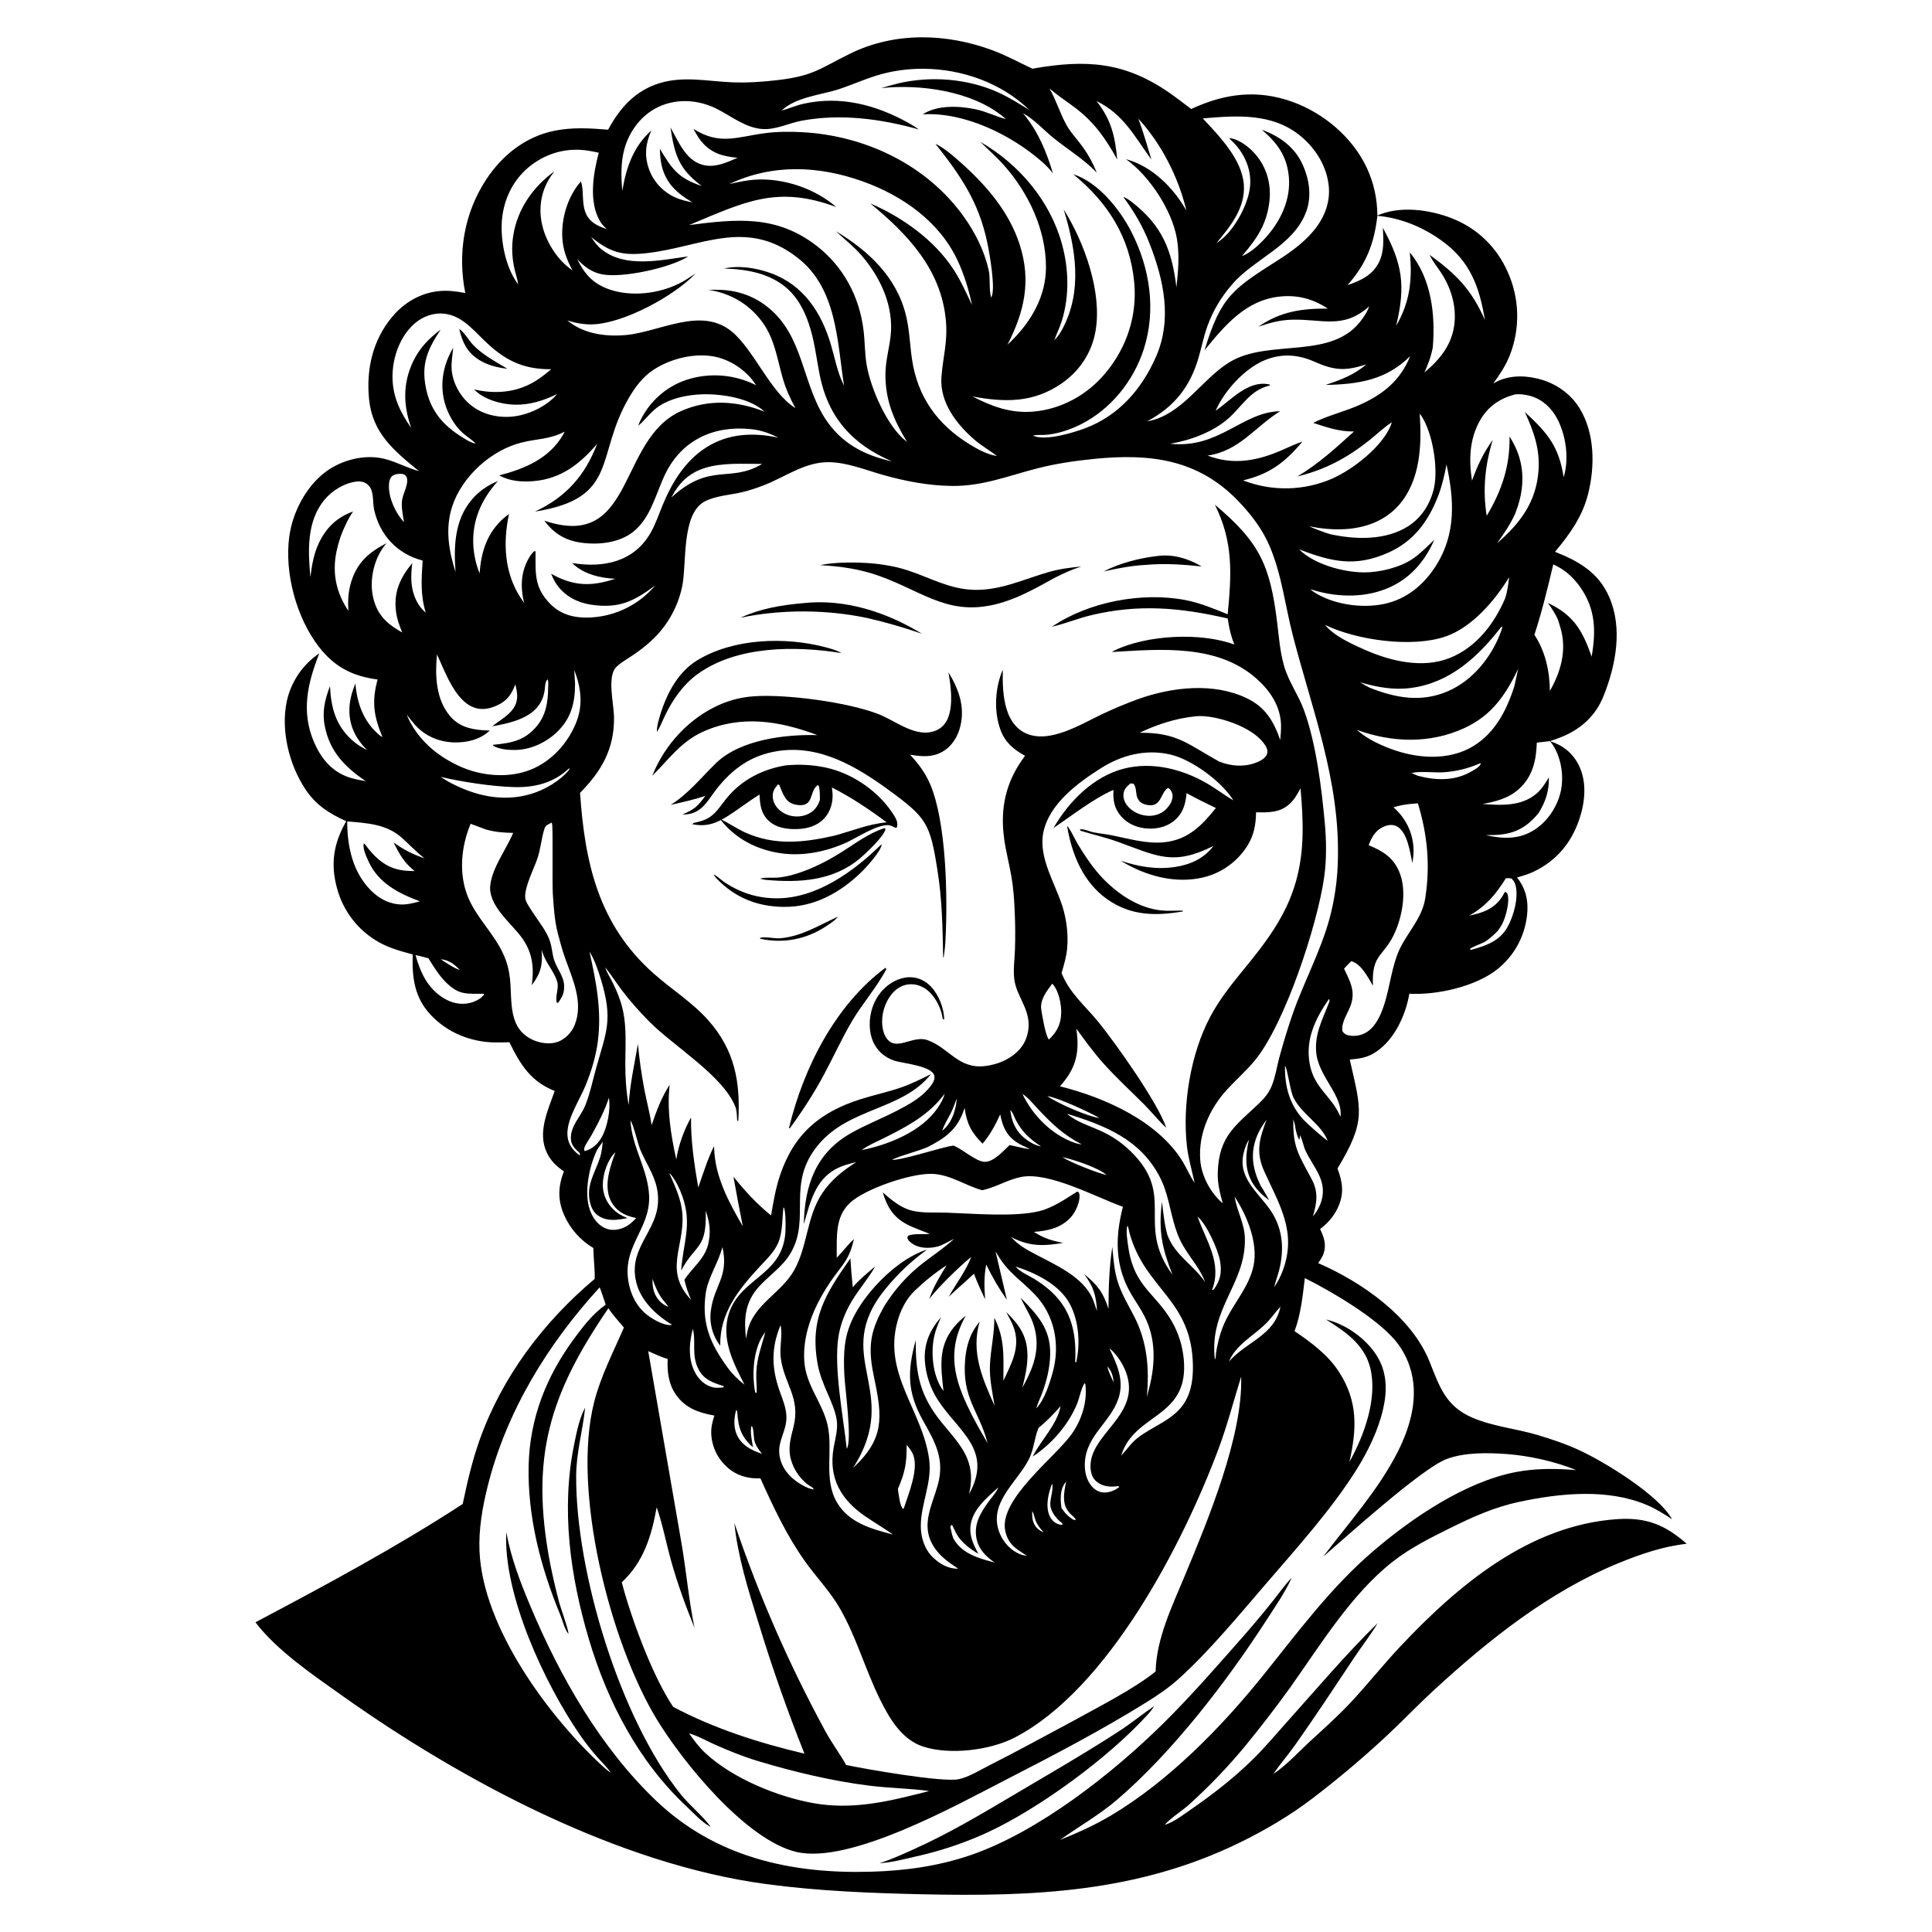 <?xml version="1.0" encoding="utf-8" ?>
<svg xmlns="http://www.w3.org/2000/svg" xmlns:xlink="http://www.w3.org/1999/xlink" width="1024" height="1024">
	<path fill="white" d="M0 0L0 1024L1024 1024L1024 0L0 0Z"/>
	<path d="M183.511 435.268C174.324 431.065 167.376 426.699 161.727 418.104C153.186 405.109 148.769 387.124 151.989 371.75Q152.196 370.788 152.449 369.837Q152.702 368.886 153.001 367.948Q153.299 367.01 153.642 366.087Q153.984 365.165 154.371 364.26Q154.758 363.355 155.187 362.469Q155.617 361.584 156.088 360.72Q156.559 359.856 157.072 359.016Q157.584 358.175 158.136 357.36Q158.687 356.546 159.278 355.758Q159.868 354.97 160.495 354.212Q161.122 353.454 161.785 352.726Q162.448 351.999 163.145 351.304Q163.842 350.609 164.571 349.948Q165.301 349.288 166.061 348.662Q166.821 348.037 167.61 347.449Q168.4 346.862 169.216 346.312C163.049 362.099 159.448 377.127 166.482 393.427C169.975 401.522 175.266 408.26 183.705 411.55C186.994 412.832 190.413 413.405 193.874 414.023C182.833 406.597 174.79 398.389 172.151 384.881C170.624 377.069 172.161 370.966 174.899 363.632C175.434 374.946 177.841 384.332 186.527 392.209C188.972 394.426 191.59 396.08 194.551 397.525C188.639 391.634 185.137 384.885 185.18 376.358C185.206 371.319 186.522 366.875 188.348 362.229C189.269 372.859 192.693 382.596 201.131 389.633C201.641 390.059 202.136 390.392 202.726 390.695L202.944 390.913L202.726 390.695C198.076 379.522 196.925 371.89 200.137 360.148C186.945 358.423 177.355 353.578 169.059 342.88C157.124 327.487 150.695 303.723 153.32 284.423C155.07 271.556 162.09 257.955 172.599 250.093C180.359 244.287 191.223 241.2 200.861 242.623C208.29 243.72 214.822 247.778 222.044 249.688C208.789 238.893 197.374 229.518 195.601 211.499C194.053 195.764 197.501 180.461 207.7 168.122C214.09 160.392 222.927 155.144 233.02 154.26C237.62 153.857 242.103 154.44 246.613 155.31C242.438 134.436 245.941 112.958 257.762 95.045C266.261 82.165 278.551 72.432 293.859 69.303C303.251 67.383 312.832 67.954 322.314 68.738C328.625 57.08 336.771 47.919 349.825 44.009C362.503 40.211 375.066 43.084 387.916 43.617C396.04 43.955 404.298 43.381 412.372 42.428C431.341 40.189 434.703 36.222 450.631 28.406C474.389 16.746 501.887 17.601 526.31 26.755C533.486 29.445 540.26 33.17 547.198 36.411C575.453 31.413 596.25 32.559 620.578 49.717Q626.042 53.65 631.359 57.779C648.929 49.586 666.25 47.258 684.884 53.931C701.629 59.928 716.951 72.853 724.493 89.091C728.207 97.088 729.966 105.423 730.04 114.225C741.842 108.981 757.331 111.034 769.106 115.542C782.719 120.754 793.233 130.812 799.124 144.161Q799.707 145.455 800.225 146.776Q800.743 148.097 801.194 149.442Q801.645 150.788 802.029 152.154Q802.413 153.52 802.728 154.904Q803.043 156.287 803.289 157.685Q803.535 159.082 803.711 160.49Q803.886 161.899 803.992 163.314Q804.097 164.729 804.132 166.147Q804.167 167.566 804.131 168.985Q804.095 170.403 803.989 171.818Q803.882 173.233 803.705 174.641Q803.528 176.049 803.281 177.446Q803.034 178.844 802.718 180.227Q802.402 181.61 802.017 182.976Q801.632 184.342 801.18 185.687Q800.728 187.032 800.209 188.353C798.034 193.847 794.922 198.485 791.486 203.262C798.521 198.992 806.965 198.766 814.827 200.638C824.099 202.846 832.303 208.32 837.287 216.501C845.273 229.609 845.391 246.916 841.826 261.438C838.84 273.602 832.116 283.01 824.208 292.465C836.819 297.468 847.186 303.4 852.88 316.353C860.183 332.966 856.449 352.609 849.918 368.901C845.791 379.195 838.252 386.2 828.048 390.445Q824.823 391.764 821.503 392.82C819.182 393.084 816.853 393.315 814.539 393.622C814.222 402.998 812.401 411.572 805.062 418.195C799.582 423.14 792.846 424.855 785.777 426.132C795.627 426.857 806.444 427.476 814.456 420.544C817.231 418.143 819.102 415.137 820.928 412.008C821.1 419.181 819.225 424.886 815.48 430.949C809.979 437.661 804.097 441.41 795.328 442.345C792.739 442.621 790.094 442.609 787.492 442.648C796.62 444.66 805.242 445.069 813.459 439.703C820.536 435.083 825.762 427.015 827.379 418.74C828.953 410.69 827.305 401.011 822.608 394.211C822.266 393.715 821.897 393.275 821.503 392.82C828.338 394.994 833.491 399.022 836.767 405.539C841.287 414.53 840.099 425.496 836.903 434.706C832.622 447.04 824.795 456.282 812.944 461.973C810.087 463.345 807.091 464.217 804.048 465.074C808.79 471.064 810.23 477.708 809.357 485.215C808.021 496.698 802.403 506.857 793.275 513.987C781.758 522.985 761.364 527.509 746.983 526.685C745.033 537.972 739.333 550.569 729.656 557.299C724.995 560.539 720.857 561.102 715.406 561.599C721.449 588.348 724.254 593.967 708.896 619.318C711.659 626.648 712.532 632.697 709.073 640.131C706.948 644.698 703.67 648.399 699.67 651.417C701.695 655.516 703.033 659.498 701.652 664.046C701.038 666.067 699.854 667.765 698.647 669.471C721.568 679.387 748.162 697.815 757.685 721.682C763.04 735.103 766.273 745.354 780.478 751.432C791.373 756.093 803.674 757.218 815.004 760.595C822.632 762.869 830.233 765.445 837.449 768.819C851.096 775.199 879.145 792.44 886.217 805.219C881.825 802.355 877.518 799.618 872.66 797.584C851.9 788.893 827.049 791.389 805.502 795.952C791.985 798.814 780.48 804.021 768.224 810.108C757.867 815.252 747.411 820.485 738.265 827.641C716.333 844.8 699.953 871.681 683.939 894.276Q672.605 909.98 660.349 924.975Q653.473 933.316 646.008 941.135Q638.543 948.953 630.529 956.208C626.619 959.794 620.604 963.415 617.3 967.231L617.003 967.436L617.3 967.231C622.333 965.711 627.434 961.659 631.724 958.695C642.899 950.974 653.559 942.637 663.332 933.18C670.02 926.709 675.946 919.557 682.153 912.64C697.899 895.094 713.348 876.795 730.183 860.281C726.597 866.442 722.038 872.121 718.094 878.065C707.743 893.663 697.422 909.296 686.64 924.603C682.877 929.947 678.551 934.902 674.855 940.269L674.576 940.498L674.855 940.269C682.041 935.503 688.765 928.04 695.159 922.195C702.469 915.513 709.762 908.949 716.504 901.682C725.302 892.199 733.363 882.029 742.231 872.615C772.781 840.183 810.567 808.366 857.092 805.184C872.565 804.125 882.547 808.165 893.996 818.239C881.649 819.563 869.524 823.728 858.081 828.396C821.13 843.469 788.751 869.337 759.626 896.159C751.446 903.692 743.776 911.775 735.656 919.378C723.033 931.198 709.503 942.598 695.761 953.1C683.612 962.386 670.187 970.262 656.442 976.924C602.561 1003.04 547.577 1005.33 488.68 1004C460.999 1003.38 433.616 1002.29 406.126 998.605C327.838 988.111 245.087 944.003 181.221 898.639C165.875 887.738 146.853 874.887 135.388 859.855C172.654 840.137 209.869 820.167 245.239 797.158C247.65 785.705 250.198 774.538 254.108 763.481C266.019 729.803 288.051 700.665 315.193 677.841C315.376 672.435 314.507 666.957 314.521 661.509C307.61 657.354 302.276 651.399 298.999 643.996C295.49 636.069 295.8 628.748 298.883 620.812C295.011 618.277 291.906 615.256 289.876 611.027C284.729 600.306 290.384 588.5 294.004 578.23C281.215 573.133 275.827 564.284 269.995 552.402Q265.914 552.566 261.831 552.505C249.167 552.2 236.994 547.192 228.28 537.897C219.629 528.67 218.32 518.029 218.756 505.876C212.551 504.173 206.391 502.557 200.759 499.351Q199.742 498.779 198.755 498.157Q197.769 497.534 196.814 496.863Q195.86 496.192 194.94 495.474Q194.021 494.756 193.138 493.993Q192.256 493.23 191.413 492.423Q190.57 491.616 189.769 490.769Q188.967 489.921 188.21 489.034Q187.452 488.147 186.739 487.223Q186.027 486.299 185.362 485.341Q184.696 484.382 184.08 483.392Q183.464 482.401 182.898 481.381Q182.332 480.36 181.818 479.313Q181.304 478.266 180.844 477.194Q180.383 476.122 179.976 475.029Q179.57 473.935 179.219 472.822Q178.868 471.71 178.573 470.581C175.05 457.582 176.914 446.788 183.511 435.268ZM414.283 58.626L414.002 58.875L414.283 58.626C418.243 57.51 422.079 55.827 426.092 54.945C445.594 50.657 464.34 55.591 481.453 65.123Q484.335 66.725 487.04 68.612C466.912 62.997 445.663 60.121 424.915 63.975C418.095 65.243 411.261 68.834 404.242 68.397C395.353 67.843 387.959 61.839 380.335 57.9C369.948 52.532 357.424 51.857 347.064 57.659C339.077 62.132 333.369 70.174 330.955 78.925C328.99 86.051 329.158 93.818 329.842 101.118C331.913 88.708 335.679 77.737 345.229 69.142C342.163 76.034 341.386 82.563 344.05 89.829C346.488 96.48 351.468 101.699 357.89 104.636C360.756 105.947 363.886 106.635 366.966 107.23C359.204 102.688 353.14 97.448 350.829 88.272C350.05 85.181 349.869 82.036 349.733 78.865C356.125 89.494 359.442 94.458 371.928 98.57C359.707 89.461 357.605 82.11 355.343 67.566C359.632 74.935 363.305 84.857 372.409 87.364C378.824 89.13 385.157 86.094 390.937 83.645C383.175 82.858 377.152 81.374 371.863 75.102C370.121 73.037 368.842 70.673 367.534 68.324C381.539 77.157 390.597 72.532 405.499 70.583C411.995 69.733 418.712 69.7 425.246 70.059C458.741 71.9 491.284 87.397 510.95 115.005C516.884 123.337 521.689 132.886 523.959 142.901C525.053 147.728 524.066 153.25 525.336 157.757C527.962 153.726 524.426 134.013 523.248 128.442C518.7 106.928 509.169 93.101 495.821 76.249C496.182 76.414 496.547 76.57 496.895 76.76C501.476 79.267 505.74 83.048 509.624 86.52C522.941 98.424 534.925 112.417 540.479 129.707C546.643 148.897 542.944 165.271 533.986 182.674Q534.992 181.779 535.951 180.834C546.72 170.199 554.444 156.83 554.391 141.407C554.322 121.653 545.133 102.258 532.223 87.698C528.289 83.261 523.79 79.348 519.574 75.184C540.151 87.039 556.629 106.455 562.911 129.506C566.479 142.601 566.846 156.862 562.838 169.91C561.737 173.494 560.072 176.755 558.83 180.245L558.56 180.498L558.83 180.245C560.68 178.536 562.015 176.405 563.187 174.196C573.88 154.063 570.098 131.725 563.788 111.02C574.752 128.508 584.308 154.937 580.619 175.677C578.58 187.142 572.068 196.831 562.47 203.384C547.539 213.578 532.472 213.308 515.435 210.124C525.738 215.459 535.677 219.13 547.487 218.168C562.529 216.944 576.293 209.276 585.897 197.774C597.303 184.114 602.872 167.078 601.123 149.304C598.772 125.415 587.035 107.25 568.837 92.342C581.901 96.484 593.344 110.723 599.419 122.421C609.478 141.791 612.958 164.288 606.152 185.296C600.736 202.014 588.631 217.03 572.84 224.919C567.294 227.689 561.059 229.813 554.867 230.445C552.56 230.681 549.659 230.276 547.519 230.908C553.955 233.879 568.692 229.404 575.167 226.976C592.893 220.328 605.084 206.327 612.623 189.271C621.4 169.415 616.875 148.407 609.234 128.952C605.618 119.747 601.162 112.211 595.316 104.304C597.021 104.957 598.567 106.036 600.001 107.153C616.034 119.641 621.184 132.693 623.517 152.31C624.503 143.715 625.23 134.9 623.747 126.317C621.164 111.375 609.077 93.031 596.797 84.384C596.868 84.401 596.94 84.417 597.011 84.436C610.798 88.24 622.003 99.574 628.83 111.654C624.605 93.972 615.643 76.257 603.363 62.922C606.036 70.008 608.042 77.361 610.278 84.595C601.276 72.264 595.475 60.493 581.161 53.561C588.997 63.401 590.993 72.263 592.153 84.546C586.169 73.647 580.026 64.853 570.051 57.267C565.663 53.93 561.014 50.946 556.809 47.372L556.227 46.874C559.834 53.107 561.806 60.081 565.324 66.367C567.222 69.759 569.968 72.813 572.353 75.882C576.229 80.869 578.911 85.638 581.304 91.481C574.42 84.348 566.243 79.428 558.57 73.285C553.238 69.016 548.183 63.227 542.197 60.017C550.164 69.47 554.559 80.18 558.099 91.931C556.423 89.745 554.606 87.785 552.541 85.966C536.184 71.56 511.351 59.278 489.077 60.603C496.834 55.519 508.411 56.094 517.155 57.931C522.739 59.104 527.767 61.74 533.182 63.121L533.497 63.375L533.182 63.121Q532.412 62.444 531.618 61.796C514.901 48.198 487.851 44.486 467.03 46.698C470.057 45.821 473.094 44.913 476.162 44.188C493.216 40.155 512.651 41.635 528.684 48.802C534.617 51.454 540.099 54.925 545.618 58.329C530.799 43.912 509.873 36.568 489.366 36.444Q484.589 36.41 479.84 36.921Q475.09 37.432 470.43 38.482C461.642 40.427 453.783 44.155 445.336 47.038C435.821 50.284 421.761 51.288 414.283 58.626ZM668.831 68.788C677.984 72.078 686.005 77.784 690.211 86.776C693.889 94.641 695.397 103.864 692.317 112.184C685.61 130.302 665.128 136.859 653.266 150.484C647.382 157.242 642.897 164.582 639.893 173.03C637.953 178.485 636.836 184.222 635.206 189.775C630.664 205.243 622.209 215.744 608.022 223.302C626.339 220.228 636.756 201.085 651.646 191.979C672.689 179.11 706.334 191.407 722.006 169.067C723.45 167.008 724.933 164.767 725.709 162.361L725.898 162.02L725.709 162.361C711.889 174.783 700.68 168.941 684.542 169.452C678.267 169.65 672.884 171.132 666.973 173.171C678.589 165.114 689.828 163.489 703.774 163.558C695.927 158.433 687.845 156.215 678.47 157.167C660.365 159.007 649.262 172.387 638.468 185.576C647.088 156.848 653.683 153.016 677.828 137.604C684.204 133.533 690.494 128.921 695.492 123.194C701.358 116.473 705.066 108.201 704.313 99.138C703.436 88.583 697.571 78.969 689.536 72.268C674.582 59.794 655.666 61.182 637.505 62.757C646.198 72.112 658.277 84.359 659.26 97.909C660.144 110.093 652.13 120.004 644.808 128.756L644.503 128.981L644.808 128.756C645.092 128.577 645.379 128.406 645.658 128.22C653.593 122.946 660.819 109.785 662.33 100.52C663.619 92.612 661.236 85.026 656.517 78.706C655.103 76.811 653.364 75.12 651.682 73.464L651.773 73.227C656.921 73.735 662.545 78.317 665.755 82.188C671.365 88.953 673.753 97.361 672.878 106.08C671.612 118.707 666.225 126.438 658.279 135.696L658.003 135.924L658.279 135.696C663.264 133.895 668.495 128.697 671.899 124.728C679.179 116.239 684.111 105.318 683.133 93.95C682.177 82.833 677.079 75.839 668.831 68.788ZM443.197 109.718C411.529 97.939 394.3 107.247 365.225 119.283C390.313 116.095 411.493 113.752 432.888 130.339C447.09 141.35 455.536 157.313 457.693 175.044C458.444 181.213 458.319 187.547 459.385 193.661C461.511 205.856 470.149 225.836 480.046 233.66C480.265 233.833 480.491 233.998 480.713 234.168L480.933 234.387L480.713 234.168C473.701 222.657 469.24 212.185 469.295 198.356C469.322 191.535 471.216 185.062 472.014 178.343C473.896 162.499 466.794 147.155 456.618 135.38C452.542 130.664 447.567 126.769 443.008 122.536C460.383 132.966 475.174 146.785 480.185 167.139C482.042 174.68 482.233 182.58 483.354 190.254C486.301 210.424 496.839 225 514.065 235.596C518.321 238.214 523.44 240.971 528.432 241.699L528.997 241.998L528.432 241.699C524.71 238.825 520.628 236.537 516.982 233.464C507.298 225.3 498.038 213.417 498.966 200.059C499.732 189.027 502.434 181.453 501.315 169.647C498.761 142.694 481.129 124.195 461.281 107.823C478.251 115.115 495.139 127.151 505.316 142.701C509.224 148.672 512.155 155.258 515.209 161.691C513.487 153.637 511.021 145.498 507.534 138.025C497.923 117.428 478.289 103.69 457.388 96.184C433.919 87.756 409.314 86.747 386.47 97.586C391.039 96.529 395.584 95.524 400.277 95.226C415.195 94.279 431.916 99.873 443.197 109.718ZM313.296 125.634C314.967 128.102 316.572 130.372 318.942 132.247C331.576 142.241 350.206 137.831 364.735 135.909C355.549 141.933 329.595 147.593 318.881 145.356C313.444 144.221 309.557 141.272 305.896 137.254C309.802 145.235 314.282 150.364 322.867 153.356C334.501 157.41 348.82 155.736 359.768 150.372C362.901 148.837 365.791 146.867 368.688 144.935C357.497 156.82 330.605 171.389 314.171 171.914C309.49 172.063 305.189 171.243 300.729 169.854L300.394 169.393L300.002 169.109L300.394 169.393L300.729 169.854C309.175 176.927 320.873 178.535 331.522 177.597C349.642 176.002 371.579 162.245 387.885 175.757C399.767 185.602 408.425 208.242 421.595 216.279L421.895 216.436L421.595 216.279C418.882 211.374 416.7 206.583 415.096 201.204C411.903 190.491 410.774 179.793 403.92 170.531C396.9 161.043 387.06 155.379 375.475 153.613C380.424 153.471 385.104 153.569 389.965 154.644Q391.15 154.903 392.317 155.232Q393.484 155.562 394.63 155.959Q395.775 156.357 396.895 156.822Q398.015 157.286 399.106 157.817Q400.197 158.347 401.254 158.941Q402.311 159.534 403.332 160.19Q404.352 160.845 405.332 161.56Q406.311 162.275 407.247 163.046C425.8 178.092 425.038 202.657 437.206 221.621C445.693 234.849 457.811 241.216 472.814 244.564C451.617 235.499 438.8 221.137 434.363 198.269C432.587 189.112 431.664 180.184 428.583 171.3C426.54 165.411 423.711 159.665 419.429 155.07C410.195 145.159 396.613 142.683 383.693 142.319C391.723 140.531 400.85 142 408.502 144.76C425.792 150.998 435.352 165.553 440.402 182.668C442.399 189.439 443.843 197.269 446.968 203.609C447.092 203.862 447.223 204.111 447.351 204.362C443.68 180.603 443.565 152.959 422.915 136.753C395.479 115.222 371.581 130.965 342.75 134.176C329.855 135.612 323.49 133.854 313.296 125.634ZM317.357 80.935C315.414 80.528 313.461 80.117 311.497 79.821C300.792 78.21 290.517 80.874 281.838 87.332C273.101 93.833 267.805 103.536 266.297 114.269C264.709 125.569 267.61 141.493 274.636 150.699L274.9 150.998L274.636 150.699C274.328 148.205 273.438 145.631 272.848 143.179C271.363 137.011 271.048 131.034 272.052 124.748C274.286 110.758 282.509 99.033 293.816 90.842Q292.926 92.021 292.095 93.242C287.048 100.532 285.406 109.373 287.106 118.052C289.002 127.729 295.251 137.792 303.459 143.318C300.447 137.902 298.419 132.412 298.043 126.174C297.416 115.749 300.909 104.058 307.885 96.188C309.681 100.839 308.005 108.221 310.827 113.773C313.04 118.126 317.193 119.977 321.583 121.385C320.259 120.154 318.996 118.933 318.069 117.364C311.894 106.917 314.442 91.956 317.357 80.935ZM338.293 225.648C338.59 224.646 338.972 223.778 339.432 222.841Q339.884 221.904 340.383 220.99Q340.881 220.076 341.424 219.188Q341.968 218.3 342.554 217.44Q343.141 216.58 343.769 215.75Q344.397 214.92 345.066 214.123Q345.735 213.325 346.442 212.562Q347.15 211.798 347.895 211.071Q348.639 210.343 349.419 209.654Q350.198 208.964 351.011 208.314Q351.824 207.664 352.668 207.055Q353.513 206.446 354.386 205.879Q355.259 205.313 356.16 204.791Q357.06 204.268 357.985 203.791Q358.91 203.314 359.858 202.883Q360.806 202.453 361.773 202.07Q362.741 201.687 363.727 201.352Q364.858 200.981 366.006 200.667Q367.154 200.352 368.317 200.094Q369.479 199.836 370.652 199.636Q371.826 199.435 373.007 199.292Q374.189 199.149 375.377 199.065Q376.564 198.98 377.754 198.954Q378.944 198.927 380.134 198.96Q381.324 198.992 382.511 199.082Q383.698 199.173 384.879 199.321Q386.06 199.47 387.233 199.676Q388.405 199.883 389.566 200.146Q390.727 200.41 391.873 200.73Q393.02 201.051 394.149 201.427Q395.279 201.803 396.388 202.234Q397.498 202.665 398.585 203.15Q399.672 203.635 400.734 204.173L400.919 204.418L400.734 204.173C396.14 196.782 387.742 190.964 379.249 189.125C368.436 186.783 355.263 190.064 346.164 196.138C340.605 199.85 336.734 205.063 333.382 210.766C315.28 241.563 328.404 264.084 283.561 271.154C300.027 263.414 310.029 252.148 316.516 235.239C307.326 245.974 297.324 253.79 282.786 255.008C276.431 255.54 270.261 255.049 264.579 251.974C278.222 248.429 291.355 242.99 298.649 230.038C298.974 229.46 299.005 229.348 299.224 228.812L299.424 228.594L299.224 228.812C290.942 233.03 284.975 232.413 276.449 234.553C260.287 238.61 244.833 252.567 239.668 268.463C235.878 280.129 237.809 291.751 241.45 303.168C240.435 289.48 240.887 275.346 250.382 264.448C254.147 260.128 258.6 257.16 263.88 254.982C255.122 264.731 250.09 275.99 250.885 289.334Q251.128 293.094 251.966 296.768Q252.803 300.441 254.214 303.935C254.949 292.514 258.194 282.356 267.027 274.58C267.893 273.818 268.848 273.142 269.784 272.472C266.554 287.373 267.269 303.36 275.743 316.526C276.134 317.132 276.549 317.721 276.957 318.315L277.455 319.051L277.76 319.488C275.717 310.852 275.992 302.713 280.842 294.899C281.456 293.91 282.246 293.038 283.046 292.198L283.843 292.146C283.925 303.694 282.869 311.126 291.681 320.128C296.919 325.479 303.852 327.451 311.156 327.334Q312.363 327.32 313.568 327.245Q314.773 327.17 315.972 327.035Q317.172 326.9 318.363 326.704Q319.554 326.509 320.734 326.254Q321.914 325.999 323.08 325.685Q324.245 325.371 325.394 325Q326.542 324.628 327.67 324.198Q328.799 323.769 329.904 323.284Q331.009 322.799 332.089 322.258Q333.168 321.718 334.219 321.125Q335.271 320.531 336.29 319.885Q337.31 319.24 338.297 318.543Q339.283 317.847 340.233 317.102Q341.183 316.358 342.094 315.566Q343.006 314.775 343.876 313.938Q344.747 313.102 345.574 312.223Q346.507 311.243 347.404 310.231C335.833 318.764 328.088 322.678 313.305 320.5C306.134 319.443 299.554 316.021 295.254 310.065C293.92 308.218 292.979 306.225 292.132 304.12C302.465 309.896 311.218 311.02 322.664 307.803Q324.412 307.32 326.133 306.749C318.216 306.452 309.038 304.259 303.263 298.414C319.808 301.164 336.078 297.848 344.913 282.262C347.412 277.853 349.107 272.851 351.026 268.157C355.973 256.06 362.969 244.375 374.238 237.197C386.064 229.664 399.221 229.11 412.594 231.992C408.007 229.684 403.564 228.069 398.427 227.494C378.654 225.283 361.476 233.006 352.606 251.213C347.573 261.543 344.991 274.563 335.453 281.98C327.895 287.856 316.944 288.924 307.736 287.584C299.484 286.383 293.462 282.642 288.514 275.974C336.711 292.22 327.165 232.703 361.154 217.79C375.64 211.434 390.786 212.461 405.222 218.196L405.632 218.571L405.998 218.876L405.632 218.571L405.222 218.196C397.52 210.952 382.469 208.711 372.342 208.982C363.808 209.21 353.327 211.446 346.775 217.206C343.799 219.822 341.308 223.141 338.293 225.648ZM251.267 206.39C262.462 209.017 273.818 208.078 283.721 202.017C286.727 200.177 289.461 197.952 292.165 195.702C276.827 195.803 267.121 190.73 256.241 180.04C249.815 173.726 243.446 166.274 233.64 166.167C227.692 166.103 222.231 168.767 218.131 172.989C211.174 180.154 207.749 191.003 208.049 200.861C208.35 210.784 212.353 218.876 217.988 226.847C213.754 214.992 213.392 203.479 218.83 191.865C222.207 184.653 227.245 179.411 233.559 174.692C226.656 185.155 223.18 192.784 225.728 205.558C227.93 216.593 233.676 224.309 243.037 230.465C245.608 232.156 249.164 234.618 252.203 235.173L252.473 235.376L252.203 235.173C250.214 233.057 247.442 231.443 245.259 229.491C240.631 225.351 237.072 218.862 235.55 212.872C233.016 202.896 235.053 193.056 240.201 184.319C239.879 188.09 239.081 192.084 239.378 195.857C239.924 202.802 243.724 209.795 248.991 214.265C255.188 219.526 263.393 221.53 271.375 220.817C279.807 220.063 289.779 215.434 295.254 208.887L295.486 208.591L295.254 208.887C288.148 212.303 280.867 214.686 272.893 214.497C265.626 214.325 256.418 211.775 251.267 206.39ZM644.336 217.713L644.108 217.953L644.336 217.713L644.697 217.46C652.417 211.967 661.303 201.856 671.94 203.606C672.474 203.694 672.725 203.784 673.278 203.939C672.701 204.518 673.058 204.306 672.277 204.51C662.48 207.065 658.122 215.548 651.063 221.782C642.899 228.992 630.849 233.436 620.222 235.191C646.267 237.967 658.38 218.31 678.501 217.948C665.009 226.357 656.795 239.123 640.041 241.448C653.801 246.773 666.742 244.193 679.859 238.393C683.309 236.867 686.721 235.24 690.31 234.066C681.123 245.061 672.96 251.26 658.861 254.607Q660.276 255.159 661.717 255.641Q663.158 256.123 664.62 256.533Q666.083 256.944 667.564 257.282Q669.045 257.62 670.541 257.885Q672.036 258.151 673.544 258.342Q675.051 258.534 676.565 258.651Q678.08 258.769 679.598 258.811Q681.117 258.854 682.635 258.823Q684.154 258.791 685.67 258.685Q687.185 258.579 688.694 258.399Q690.202 258.218 691.7 257.964Q693.197 257.71 694.681 257.383Q696.164 257.056 697.63 256.656Q699.096 256.256 700.54 255.785Q701.984 255.314 703.404 254.773Q704.823 254.231 706.214 253.621C717.17 248.737 732.81 236.674 737.248 225.169C737.418 224.727 737.568 224.278 737.698 223.823L737.877 223.566L737.698 223.823C733.491 226.523 729.538 230.379 725.593 233.497C713.764 242.845 702.257 248.982 687.661 252.531C698.927 245.778 708.004 237.458 717.65 228.693C709.789 228.797 703.416 226.541 696.029 224.138C703.508 220.328 712.128 218.297 719.881 214.933C732.529 209.446 742.245 201.87 747.401 188.759C734.738 201.471 719.822 203.696 702.557 204.026C710.495 201.392 717.787 198.702 724.142 193.149C713.041 196.683 707.49 196.485 696.663 191.699C688.066 187.898 679.568 187.239 670.749 190.729C659.879 195.032 648.849 207.15 644.336 217.713ZM355.827 263.695L355.577 263.998L355.827 263.695C376.521 244.762 386.97 256.189 403.96 245.885C394.097 245.92 383.028 245.066 373.507 248.071C365.053 250.739 359.794 256.028 355.827 263.695ZM209.504 251.444C208.749 251.766 208.024 252.065 207.471 252.707C206.423 253.92 206.176 255.857 206.141 257.399C205.991 263.985 209.647 272.018 214.119 276.731L214.404 276.998L214.119 276.731C213.556 273.072 212.497 268.315 213.181 264.643C213.768 261.492 216.14 257.292 215.808 254.161C215.651 252.687 215.357 252.472 214.343 251.507C212.55 250.895 211.344 251.117 209.504 251.444ZM688.103 291.014L688.576 291.198C696.493 299.097 711.968 303.324 722.904 303.382C731.209 303.425 741.887 300.842 748.803 296.158C752.948 293.35 756.583 289.527 760.216 286.092C754.991 298.044 746.748 307.398 734.348 312.223C721.726 317.135 707.236 316.439 694.535 312.29L694.076 312.018L694.535 312.29C695.077 312.795 695.588 313.258 696.207 313.668C706.447 320.446 721.883 322.636 733.772 320.066C745.697 317.489 754.754 309.869 761.175 299.711C771.741 282.995 770.821 264.896 766.675 246.184C765.624 251.759 764.415 257.18 762.389 262.494C757.221 276.048 749.428 286.852 735.912 292.878C718.192 300.78 705.75 297.712 688.576 291.198L688.103 291.014ZM218.489 298.438C218.11 301.875 217.807 305.291 218.094 308.748C218.594 314.781 220.936 320.757 225.665 324.705L225.895 324.972L225.665 324.705C222.746 315.406 223.39 306.676 224.008 297.109C210.571 293.655 201.214 283.572 198.264 269.983C197.356 265.8 198.436 259.966 194.94 256.884C193.392 255.519 191.432 255.025 189.401 255.2C182.879 255.763 176.066 259.946 171.985 264.878C162.468 276.381 163.234 291.904 164.519 305.903C165.243 299.677 166.303 293.515 169.013 287.81C172.868 279.693 178.64 274.129 187.135 271.101C184.255 275.37 182.314 279.712 180.484 284.518Q179.194 288.325 178.364 292.258C175.961 303.788 178.184 314.081 184.682 323.814C184.265 318.39 184.597 313.203 186.268 308C189.492 297.955 195.606 292.72 204.781 287.932C203.679 289.364 202.566 290.808 201.665 292.378C197.242 300.09 195.708 310.032 198.281 318.613C200.759 326.881 205.984 331.203 213.183 335.224C211.553 331.329 210.216 327.479 209.788 323.251C208.779 313.274 212.297 306.058 218.489 298.438ZM702.072 331.029L702.309 331.22C707.063 337.1 716.657 341.438 723.402 344.408C737.109 350.445 754.051 354.508 768.503 348.7C782.464 343.09 791.904 330.74 797.696 317.278C798.94 313.617 799.414 309.745 799.87 305.924C792.412 318.217 780.181 332.56 766.153 337.365C748.346 343.465 719.113 339.331 702.309 331.22L702.072 331.029ZM557.566 332.181C577.017 318.936 605.249 313.654 628.232 318.035C636.077 319.53 643.33 322.617 650.702 325.582C652.744 304.152 653.79 287.382 643.907 267.506C667.641 287.371 673.222 299.729 676.905 329.842C677.841 337.491 678.446 345.542 680.582 352.965C682.966 361.248 688.104 368.169 691.057 376.177C697.525 393.718 700.462 417.522 702.167 436.163C703.028 445.575 703.159 455.331 701.866 464.71C698.41 489.786 680.983 542.968 664.967 562.212C660.434 567.659 655.058 572.35 650.281 577.572C641.064 587.648 635.03 601.17 636.175 615.042C636.862 623.374 641.576 632.182 647.899 637.612C647.956 637.662 648.015 637.708 648.073 637.756L648.375 637.925L648.073 637.756C646.571 632.128 645.243 627.311 645.436 621.393C646.069 601.924 654.915 596.68 667.675 584.466C670.389 581.868 672.607 579.04 674.04 575.536C675.951 570.859 676.745 565.512 678.027 560.618Q681.194 548.876 685.151 537.377C691.072 520.477 699.905 504.265 704.625 487.055Q706.722 479.295 707.85 471.337Q708.978 463.379 709.119 455.342C710.147 413.544 695.572 376.682 685.265 336.937C681.173 321.157 679.377 304.612 672.941 289.504C669.065 280.405 663.066 272.583 656.241 265.494C634.891 243.323 609.487 240.294 580.217 243.194C570.097 244.197 559.922 245.667 550.056 248.177C534.638 252.1 521.067 257.682 504.792 257.561C492.312 257.469 479.634 255.031 467.646 251.609C458.554 249.014 448.868 245.068 439.343 244.958C426.621 244.811 416.334 252.734 404.925 257.161C401.033 258.671 397.029 260.045 392.953 260.97C386.748 262.377 379.204 262.803 373.552 265.764C361.032 272.323 364.081 298.569 361.58 310.784Q361.003 313.554 360.141 316.249Q359.279 318.944 358.141 321.534Q357.003 324.125 355.602 326.583Q354.201 329.041 352.552 331.34C347.821 337.974 341.728 343.036 335.009 347.551C332.211 349.43 328.887 351.246 326.53 353.665C321.686 358.637 325.362 373.152 325.44 380.111C325.627 396.885 318.968 408.517 307.442 420.235C309.969 457.347 317.205 489.968 346.276 515.832C355.799 524.305 366.767 531.09 375.297 540.658C389.405 556.482 392.496 573.412 391.32 593.914L390.793 594.309L390.996 593.313L390.73 594.035C390.54 591.54 390.65 588.823 389.703 586.469C383.055 569.959 356.962 554.468 344.017 541.342C338.756 536.007 333.817 530.464 329.308 524.473C326.6 520.874 324.179 516.997 321.371 513.489L320.804 512.787L320.571 512.503L320.804 512.787C321.56 515.339 323.26 517.854 324.468 520.261C326.971 525.248 329.08 530.396 330.238 535.872C332.16 544.967 331.458 554.275 331.421 563.501C331.391 571.028 331.888 578.279 333.188 585.698C333.91 574.5 336.215 564.283 338.116 553.29Q339.25 565.76 341.635 578.052C342.845 584.151 344.439 590.161 345.4 596.309C347.966 588.688 350.588 581.726 354.941 574.923C353.411 588.414 355.562 601.411 358.446 614.527C359.679 606.756 362.481 599.139 366.253 592.253C366.132 605.003 367.954 616.915 370.09 629.413C372.666 622.074 374.985 614.445 378.451 607.476C378.47 607.899 378.495 608.321 378.51 608.744C379.032 623.842 386.273 637.18 393.697 649.952Q391.092 636.842 388.744 623.683C394.937 631.367 400.974 637.993 408.674 644.202C409.897 637.068 411.095 629.904 413.398 623.024C420.74 601.093 434.476 589.439 456.175 582.589C463.273 580.348 470.601 578.806 477.636 576.37C483.122 574.47 488.259 571.874 493.445 569.293C478.191 588.589 450.096 586.876 433.57 606.94C416.627 627.511 429.804 645.217 419.257 663.815C414.629 671.976 406.693 676.406 400.968 683.498C394.585 691.404 394.373 699.966 395.394 709.519Q395.703 707.689 396.093 705.875C399.327 691.191 414.044 685.572 420.942 673.216C428.102 660.39 427.49 645.019 435.744 632.535C440.454 625.412 446.755 620.418 453.896 615.918C450.069 616.85 446.36 617.789 442.878 619.685C431.907 625.66 429.241 637.804 426.041 648.839C426.48 628.167 432.394 611.123 451.118 600.543C458.994 596.093 467.473 592.813 475.491 588.642C481.334 585.602 487.527 582.264 491.923 577.231C493.436 575.499 495.705 572.867 495.259 570.351C494.284 564.843 478.61 563.706 473.971 562.15Q473.046 561.843 472.156 561.446Q471.266 561.049 470.42 560.565Q469.574 560.081 468.78 559.515Q467.986 558.95 467.253 558.308C463.229 554.731 461.286 549.753 461.016 544.448C460.648 537.217 462.943 529.978 467.964 524.672C471.585 520.845 476.655 518.046 482.011 517.948C486.461 517.866 490.442 519.757 493.476 522.964C497.489 527.205 500.454 534.526 500.418 540.393L499.675 540.051C499.013 534.905 496.282 529.281 492.514 525.678C489.697 522.985 485.946 521.433 482.021 521.688C478.391 521.925 475.328 523.793 472.97 526.495C468.981 531.067 467.003 537.72 467.666 543.729C467.992 546.681 469.047 550.12 471.51 551.996C476.68 555.934 484.558 548.698 491.71 551.325C503.147 555.526 507.971 566.72 522.136 565.038C529.434 564.171 537.083 560.751 541.522 554.763C544.117 551.263 545.373 546.642 545.183 542.309C544.807 533.766 538.923 527.603 537.667 519.531C536.889 514.53 537.784 508.395 537.951 503.259Q538.277 493.349 537.829 483.444C537.573 477.088 537.146 470.761 536.06 464.484C534.929 457.953 533.202 451.501 532.273 444.942C529.916 428.294 533.112 414.019 543.31 400.606C537.369 397.326 532.813 393.599 530.348 387.054C526.662 377.264 527.329 364.502 531.499 354.982C531.362 362.087 531.504 369.528 533.682 376.356C535.315 381.474 538.368 386.095 543.316 388.49C555.98 394.617 572.955 383.789 584.357 378.43Q593.766 373.976 603.552 370.424C621.396 364.127 643.325 361.6 660.957 370.139C670.715 374.865 675.093 382.276 678.552 392.221C678.799 389.486 679.06 386.638 678.957 383.893C678.592 374.189 673.169 366.139 666.143 359.842C645.327 341.187 614.989 344.067 589.273 345.585Q590.046 345.088 590.871 344.683C607.938 336.501 636.395 335.029 654.227 341.618C652.396 337.041 651.388 332.7 650.732 327.818C625.65 322.024 603.518 320.001 578.144 326.121C571.365 327.756 564.892 330.43 558.127 332.051L557.566 332.181ZM719.003 386.618L719.275 386.874C724.584 391.902 733.325 395.727 740.234 397.973C752.503 401.962 767.015 402.76 778.741 396.657C791.68 389.922 798.447 377.001 802.667 363.593L804.652 354.564C797.894 368.549 790.566 379.297 775.993 385.967C757.797 394.296 737.727 393.615 719.275 386.874L719.003 386.618ZM558.376 438.854C558.51 438.633 558.64 438.41 558.771 438.187C566.887 424.379 579.866 411.392 595.852 407.353C610.78 403.581 626.714 407.669 639.761 415.238C644.443 417.955 648.71 421.256 653.343 424.008L653.723 424.23L653.944 424.482L653.723 424.23C647.611 414.284 631.731 402.559 620.269 399.909C607.235 396.895 594.455 400.209 583.367 407.254C571.131 415.027 556.167 426.037 553.011 441.124C550.182 454.651 559.547 468.52 563.313 481.03C565.395 487.949 566.271 495.601 565.596 502.804C565.18 507.247 563.907 511.43 562.649 515.696C566.779 526.302 575.214 533.13 582.224 541.751C591.418 553.059 613.868 584.751 618.128 597.73C614.034 594.02 610.538 589.514 606.623 585.584C599.1 578.029 591.218 570.86 584.154 562.854C579.231 557.275 574.881 551.239 570.501 545.235C571.964 555.581 571.119 563.723 564.681 572.239C563.769 573.445 562.829 574.652 561.809 575.767C585.376 581.647 613.914 594.262 626.957 615.845C629.109 619.406 630.787 623.547 633.165 626.921L633.383 627.497L633.165 626.921C631.793 620.424 629.87 614.205 629.109 607.572C626.586 585.604 631.056 558.521 641.385 539.028C645.983 530.348 652.069 522.523 658.279 514.951C670.406 500.165 681.521 486.063 686.86 467.257C691.53 450.809 690.771 434.615 689.298 417.814C687.699 420.813 686.065 423.761 683.535 426.09C678.421 430.797 672.232 430.682 665.733 430.53C665.653 436.867 664.671 442.402 661.369 447.897Q660.88 448.695 660.353 449.468Q659.825 450.241 659.26 450.987Q658.695 451.733 658.095 452.451Q657.494 453.168 656.859 453.856Q656.223 454.543 655.555 455.198Q654.887 455.853 654.187 456.475Q653.487 457.096 652.758 457.683Q652.029 458.269 651.271 458.819Q650.514 459.369 649.731 459.881Q648.948 460.393 648.14 460.866Q647.332 461.339 646.503 461.772Q645.673 462.204 644.823 462.596Q643.973 462.987 643.105 463.336Q642.236 463.686 641.352 463.992Q640.468 464.298 639.569 464.561Q638.671 464.823 637.761 465.041C622.797 468.622 606.788 464.132 594.027 456.209C603.476 459.36 612.772 460.999 622.731 459.52C630.837 458.315 638.152 455.047 643.157 448.364C621.799 459.097 613.289 453.716 592.896 446.323C586.163 443.883 579.428 442.364 572.641 440.295L572.359 439.418L572.178 439.642C574.413 439.123 577.403 440.737 579.684 441.177C582.856 441.789 586.087 442.089 589.257 442.719C598.401 444.534 607.755 447.399 617.171 446.399C629.72 445.067 636.971 437.581 644.445 428.268C639.194 425.752 634.016 423.179 628.907 420.384C628.43 425.617 627.276 430.299 623.37 434.091C619.494 437.853 614.131 439.366 608.82 439.178C603.41 438.986 598.13 437.019 594.453 432.938C590.548 428.605 589.876 424.217 590.155 418.662C579.716 423.149 568.062 432.363 558.376 438.854ZM500.652 579.797L498.753 582.119C490.917 591.777 479.266 597.863 468.34 603.291C464.552 605.173 460.044 607.074 456.64 609.574C471.013 606.775 488.646 599.646 497.092 587.063C498.563 584.873 500.052 582.374 500.652 579.797L500.875 579.503L500.652 579.797ZM565.003 590.003L565.509 590.308C570.364 594.584 577.67 596.773 583.5 599.438Q585.657 600.412 587.722 601.568Q589.787 602.724 591.745 604.055Q593.702 605.385 595.537 606.879Q597.373 608.374 599.072 610.021C623.816 633.969 601.578 648.505 621.43 675.639C615.871 661.434 613.932 652.285 615.85 636.96C616.618 642.853 617.117 648.882 618.764 654.605C622.851 665.516 632.501 670.335 638.745 679.549C635.675 671.278 629.238 665.136 625.481 657.263C621.401 648.714 620.468 639.046 617.394 630.154Q616.203 626.648 614.472 623.374C604.156 603.821 585.595 596.468 565.509 590.308L565.003 590.003ZM499.42 599.272L499.126 599.477L499.42 599.272C499.658 599.079 499.903 598.894 500.133 598.693C504.601 594.779 506.718 588.047 507.101 582.31C506.086 584.639 505.374 587.032 504.255 589.339C502.644 592.659 500.534 595.732 499.42 599.272ZM535.095 606.922C538.672 607.603 542.144 608.615 545.766 609.089L545.997 609.374L545.766 609.089C545.152 608.66 545.397 608.79 544.763 608.492C542.686 607.516 540.585 606.613 538.683 605.312C533.237 601.584 531.356 596.877 530.144 590.642C527.658 596.072 524.697 601.643 520.773 606.177C514.797 600.158 512.378 595.555 511.253 587.154C511.17 587.419 511.089 587.685 511.003 587.949C507.509 598.59 500.994 603.273 491.406 608.096C485.264 610.574 478.704 612.033 472.693 614.666C476.465 615.471 498.679 608.176 504.696 607.279C504.913 607.246 505.131 607.219 505.348 607.19C510.154 609.055 517.248 615.61 521.78 615.789C526.625 615.98 531.782 610.021 535.095 606.922ZM326.175 610.692C322.002 614.724 319.564 622.104 319.497 627.833C319.439 632.832 321.448 637.404 324.983 640.911C327.208 643.118 329.632 644.439 332.518 645.578C327.391 646.659 322.089 647.521 317.356 644.519C314.543 642.735 313.269 639.933 312.601 636.763C310.727 627.87 315.461 621.468 318.043 613.494C318.902 610.841 319.181 607.933 319.476 605.171C318.371 606.662 317.29 608.124 316.35 609.727C312.235 618.369 309.407 632.189 312.678 641.393C314.085 645.351 316.722 649.147 320.645 650.92C323.877 652.381 327.387 652.02 330.582 650.656C333.298 649.496 335.221 647.736 337.193 645.589C332.248 644.552 327.832 642.754 324.859 638.403C321.605 633.64 321.52 627.716 322.654 622.252C323.475 618.296 324.787 614.478 326.175 610.692L326.48 610.503L326.175 610.692ZM562.503 613.04L563.034 613.312C566.769 615.83 581.871 621.855 586.466 622.75L586.997 622.997L586.466 622.75C582.19 618.902 568.937 614.517 563.034 613.312L562.503 613.04ZM654.126 634.003L654.397 634.312C655.558 641.945 659.641 648.327 659.814 656.438C660.333 680.736 640.688 693.374 643.899 720.574C644.482 719.708 644.404 718.18 644.507 717.135C645.589 710.624 647.049 704.928 650.054 699.005C654.837 689.58 662.299 681.268 664.442 670.673C666.866 658.688 660.88 644.11 654.397 634.312L654.126 634.003ZM695.877 644.689L695.613 644.99L695.877 644.689C697.936 642.303 699.656 639.165 700.489 636.129C703.421 625.439 696.086 618.703 691.98 609.953C690.725 607.279 690.433 604.302 689.018 601.689C688.965 602.601 688.892 603.349 688.685 604.245C687.518 602.182 687.091 600.248 686.589 597.965C686.509 596.329 685.974 594.821 685.505 593.264C685.11 608.242 688.527 612.329 695.294 625.121C698.867 631.877 697.946 637.715 695.877 644.689ZM443.47 666.606C446.682 663.467 449.237 659.776 452.598 656.759C449.895 668.426 446.366 670.198 440.13 679.387C435.036 686.893 430.596 695.34 428.2 704.125C426.488 710.401 425.642 717.436 426.557 723.911C428.144 735.141 435.86 743.89 438.496 754.741C441.847 768.535 436.142 783.961 443.781 796.617C450.177 807.215 462.108 810.44 473.318 813.335C468.53 809.953 463.459 806.993 458.62 803.689C445.737 794.892 439.042 783.353 441.832 767.4C442.678 762.561 444.225 757.556 443.471 752.608C442.062 743.357 435.381 734.26 433.355 722.915C429.072 698.922 437.48 685.902 450.724 666.968Q451.193 674.632 451.985 682.27C455.513 678.157 459.752 674.666 463.903 671.205C459.706 678.593 453.846 684.849 449.888 692.41C447.224 697.5 445.258 702.901 444.378 708.591C441.828 725.069 446.952 750.743 448.797 767.872C451.747 763.74 447.947 736.352 447.552 729.276C447.247 723.808 447.15 718.136 447.846 712.693C448.574 706.996 450.35 701.833 453.048 696.77C460.303 683.155 476.51 666.876 491.431 662.261C482.995 668.414 475.904 675.053 469.306 683.15C439.782 719.383 478.657 736.592 452.162 778.024C468.688 762.652 467.781 751.39 463.392 730.656C461.93 723.746 460.801 716.886 461.892 709.83C462.881 703.434 465.478 698.012 468.603 692.411Q470.599 689.171 472.871 686.119Q475.143 683.067 477.674 680.225Q480.204 677.383 482.974 674.773Q485.744 672.164 488.731 669.807C494.118 665.612 499.832 661.849 504.937 657.298L505.66 656.647C502.738 657.918 499.747 660.009 496.67 660.752C492.407 661.782 487.241 661.728 483.546 659.158C482.277 658.275 481.171 657.377 480.884 655.793L481.568 654.819C484.793 653.747 489.361 654.297 492.84 654.003C488.691 652.283 484.282 650.868 480.333 648.737C473.274 644.928 470.083 639.398 467.897 631.981C472.28 635.898 477.465 640.202 483.293 641.645C489.075 643.077 495.631 642.529 501.562 642.727C515.582 643.197 537.717 645.177 550.928 641.91C558.012 640.158 564.862 635.387 570.956 631.546L571.803 631.98C572.031 632.682 572.087 632.744 572.158 633.586C572.455 637.129 570.02 642.407 567.736 644.986C562.543 650.848 555.399 652.387 547.979 652.928C553.257 656.27 557.386 657.636 563.536 658.739C553.013 660.546 545.56 660.722 535.889 655.648C539.775 659.939 544.037 662.291 549.077 664.938C559.083 670.191 571.973 675.915 577.891 685.977C579.506 688.723 580.43 691.942 581.453 694.945C580.931 686.616 579.697 682.061 574.593 675.29C581.569 680.865 584.873 685.205 587.523 693.77C587.564 682.538 587.865 672.012 589.549 660.867C590.104 667.105 590.548 673.418 592.441 679.425C594.529 686.046 598.162 691.894 601.295 698.041C608.143 711.474 609.229 725.652 607.827 740.407Q608.509 738.029 609.114 735.629C612.373 722.77 612.739 709.81 606.647 697.716C604.609 693.67 601.941 689.937 599.639 686.039C590.892 671.23 590.954 655.882 595.158 639.631C580.733 634.452 555.865 620.863 541.107 623.833C534.258 625.211 528.166 629.068 521.359 630.666L520.595 630.841C511.645 628.391 503.845 622.637 494.345 622.176C483.252 621.638 458.475 630.015 450.401 637.643C442.246 645.348 443.671 656.321 443.47 666.606ZM538.003 671.089L538.287 671.295C540.749 674.286 545.028 675.889 548.29 677.913C552.533 680.545 556.603 683.663 559.957 687.377C568.877 697.253 570.506 709.217 569.859 722.059L570.397 722.012C572.695 712.313 571.809 700.155 567.109 691.258C561.656 680.935 549.004 674.692 538.287 671.295L538.003 671.089ZM675.383 682.161L675.126 682.497L675.383 682.161C677.29 679.429 678.844 676.305 679.99 673.176C687.425 652.881 678.105 638.571 670.074 620.822C665.382 610.452 667.592 603.296 671.335 593.425C668.848 596.757 666.843 600.085 665.522 604.039C662.654 612.624 664.287 620.635 668.219 628.524C669.875 630.96 671.254 633.574 672.691 636.142C669.463 633.856 666.49 631.061 664.338 627.724C659.474 620.182 660.084 612.294 661.981 604.012C660.588 606.166 659.711 608.79 659.119 611.28C655.831 625.11 668.124 632.757 674.423 643.102C680.036 652.32 680.583 662.639 678.043 672.937C677.308 675.917 676.184 678.774 675.475 681.76L675.383 682.161ZM345.836 677.828C345.778 680.705 345.995 683.274 347.187 685.93C348.612 689.107 351.027 691.396 354.247 692.674L354.498 692.9L354.247 692.674C353.352 691.168 352.03 689.866 350.992 688.442C348.578 685.128 347.179 681.667 345.836 677.828ZM702.827 699.384C713.109 701.704 723.81 709.333 729.499 718.195C735.196 727.07 735.363 736.796 733.086 746.782C730.52 758.035 725.087 769.149 719.005 778.896C706.115 799.55 687.484 820.301 671.546 838.8C657.249 855.395 640.669 875.53 624.453 890.057C619.245 894.723 613.456 898.624 607.527 902.306C583.327 917.339 558.163 930.459 532.839 943.456C507.283 956.572 450.534 988.245 422.16 981.581C395.522 975.324 361.958 934.189 347.982 911.074C323.244 870.157 302.954 789.973 314.925 743.07C318.473 729.17 325.033 716.704 330.682 703.636C327.898 700.303 324.887 697.016 322.446 693.424C290.983 739.415 281.025 772.651 291.477 828.107Q293.6 838.878 296.425 849.486C297.319 852.779 301.301 863.536 301.321 866.013C299.411 863.998 298.03 858.491 296.876 855.706C286.56 830.791 279.487 803.548 280.198 776.426C280.846 751.714 289.456 729.785 303.958 709.967C307.63 704.948 311.455 699.917 315.996 695.647Q318.372 693.408 321.016 691.493C320 688.421 319.027 685.328 317.845 682.315C290.335 712.339 268.308 748.22 258.426 787.947C255.649 799.113 253.647 810.685 254.152 822.233C255.929 862.831 291.137 910.359 320.034 936.699Q321.798 938.323 323.788 939.662L324.116 940.08L324.463 940.404L324.116 940.08L323.788 939.662C321.911 936.792 319.125 934.193 316.847 931.605Q311.68 925.765 307.251 919.347C288.734 892.43 266.61 845.076 268.354 812.148C270.909 826.028 275.849 838.808 281.309 851.759C296.955 888.875 318.319 926.315 347.656 954.308C379.212 984.418 419.218 993.252 461.575 992.055C479.497 991.549 497.109 989.143 514.139 983.355C550.144 971.118 589.672 940.032 616.623 913.385C631.742 898.436 645.82 882.183 659.881 866.24Q667.749 857.228 675.182 847.854C678.17 844.097 680.996 840.042 684.318 836.582L684.633 836.26C681.107 843.995 675.922 851.47 671.31 858.611C650.344 891.077 621.66 928.507 592.245 953.745C582.637 961.989 572.038 967.904 561.818 975.196C571.141 971.468 580.191 967.387 588.834 962.252C619.215 944.204 647.175 915.693 669.186 888.354C687.797 865.24 705.163 841.549 727.852 822.115C748.422 804.495 776.593 785.406 803.361 780.236C814.091 778.164 824.54 778.324 835.365 779.165C824.411 774.658 810.481 771.549 798.742 770.684C788.696 769.944 776.201 769.696 766.632 773.367C753.347 778.463 713.66 814.454 701.326 825.059C714.785 807.222 730.521 789.737 740.713 769.72C747.782 755.836 752.274 739.63 747.193 724.364Q746.563 722.433 745.75 720.572Q744.937 718.71 743.948 716.936Q742.958 715.162 741.802 713.492Q740.646 711.822 739.334 710.272C729.135 698.29 705.962 684.574 691.6 677.417C690.419 686.967 689.52 696.462 686.14 705.541C695.044 711.568 703.988 718.184 709.853 727.372C719.829 743.002 719.131 757.469 715.216 774.861C722.962 760.972 730.187 741.325 726.309 725.2C723.306 712.714 713.076 705.779 702.827 699.384ZM405.662 706.004C399.78 713.278 398.7 725.432 399.712 734.371C399.86 735.67 400.044 736.941 400.316 738.219L401.069 738.106C401.164 734.505 400.698 730.949 400.857 727.349C401.2 719.586 403.688 713.353 405.662 706.004L405.988 705.503L405.662 706.004ZM651.355 721.678L651.125 721.997L651.355 721.678C660.361 711.248 675.627 707.85 678.664 692.551C675.842 695.607 673.614 698.965 670.567 701.914C664.004 708.266 654.967 712.897 651.355 721.678ZM586.626 724.003L586.902 724.239C587.561 727.087 589.017 730.026 590.222 732.688C590.035 729.499 589.154 726.55 586.902 724.239L586.626 724.003ZM498.815 698.109C496.895 702.336 495.354 706.156 494.696 710.782C493.501 719.196 494.797 730.298 500.057 737.249L500.374 737.497L500.057 737.249C498.721 724.594 497.01 713.896 505.722 703.265C507.561 701.021 509.54 699.204 511.835 697.436C505.524 708.704 504.13 719.614 507.686 732.123C510.745 742.879 517.803 755.331 523.471 764.949L523.295 764.289C518.667 747.353 509.815 741.053 511.555 720.578C512.008 715.251 513.278 709.836 515.968 705.17C516.935 703.492 518.083 701.938 519.27 700.411C514.507 716.482 520.572 730.478 527.166 745.102C525.998 738.121 524.403 730.914 524.677 723.802C525.005 715.29 527.12 707.002 527.005 698.437C532.783 709.753 531.799 719.488 531.828 731.811C536.1 722.619 540.947 714.193 537.382 703.795C536.397 700.923 534.673 698.097 533.312 695.378C540.476 702.487 544.577 708.281 544.574 718.7C544.573 724.457 543.239 730.008 541.852 735.561C547.633 725.089 551.57 715.306 548.143 703.194C546.578 697.666 543.326 693.013 540.981 687.837C549.812 696.843 556.803 704.138 556.621 717.581C556.523 724.857 554.762 731.919 552.234 738.705C551.286 741.25 549.965 743.842 549.247 746.446L549.003 746.966L549.247 746.446C553.511 742.199 556.443 732.906 558 727.21C561.979 712.666 558.998 696.963 548.347 685.97C539.464 676.802 534.456 675.069 527.659 663.273L533.665 688.902C529.415 682.881 525.92 676.865 522.726 670.247C521.468 676.634 521.674 682.181 522.13 688.626C519.995 684.159 517.928 679.747 516.233 675.087C511.857 679.253 507.199 683.1 502.847 687.31C506.869 680.097 511.724 674.018 514.78 666.221C508.969 670.741 496.893 682.65 492.549 688.45C494.775 681.868 498.117 676.538 501.725 670.649C495.828 674.418 489.901 679.246 484.85 684.081C480.231 688.503 477.286 694.455 475.617 700.567C468.036 728.334 488.826 747.37 492.451 773.283C494.176 785.614 488.151 796.553 488.043 808.656C487.989 814.754 489.99 821.095 494.434 825.41C498.09 828.959 502.677 831.582 507.881 831.448C502.455 827.864 497.502 824.424 494.243 818.642C488.168 807.86 494.131 797.594 497.055 787.006C500.811 773.407 495.723 764.469 489.267 753.022C480.735 737.894 480.848 726.564 485.393 710.289C485.164 728.248 487.642 739.897 499.187 754.05C503.039 758.771 507.221 763.349 510.389 768.573C514.918 776.041 515.604 783.517 513.607 791.914C526.597 768.493 507.931 758.785 497.007 741.895Q496.257 740.725 495.583 739.509Q494.908 738.294 494.312 737.038Q493.717 735.782 493.202 734.492Q492.687 733.201 492.255 731.879Q491.823 730.558 491.475 729.213Q491.128 727.867 490.867 726.501Q490.605 725.136 490.431 723.757Q490.257 722.378 490.171 720.991C489.682 712.03 492.951 704.738 498.815 698.109ZM562.143 745.269C558.404 749.508 554.869 753.259 550.437 756.8C548.202 762.213 547.979 768.248 545.321 773.46C538.937 785.978 523.191 796.931 530.005 812.985C532.015 817.723 535.956 821.936 540.787 823.812C541.907 824.246 543.033 824.474 544.226 824.598L544.497 824.874L544.226 824.598C542.662 823.543 541.069 822.528 539.519 821.455C535.645 818.772 533.383 815.29 532.665 810.581C530.209 794.489 558.155 773.134 567.369 760.942C573.128 753.322 576.525 743.053 575.227 733.473L574.762 733.205C572.873 736.355 572.311 740.435 570.931 743.867C566.451 755.009 557.354 765.466 547.35 771.982C551.731 763.238 560.333 755.099 562.143 745.269L562.374 745.003L562.143 745.269ZM594.278 771.467L594.014 771.997L594.278 771.467C597.198 768.399 599.469 764.87 602.84 762.222C611.264 755.603 622.562 752.547 628.259 742.732C631.573 737.021 632.364 730.254 632.267 723.763C631.744 688.626 606.962 683.576 598.702 653.63C598.435 652.225 598.112 650.951 597.66 649.594C597.56 649.812 597.409 650.014 597.361 650.249C596.768 653.15 597.574 657.834 597.995 660.787C601.215 683.409 613.85 685.611 622.569 703.117Q623.708 705.437 624.599 707.863Q625.49 710.289 626.123 712.795Q626.756 715.301 627.123 717.86Q627.491 720.418 627.589 723.001C628.737 751.599 601.387 749.34 594.426 770.986C594.375 771.145 594.327 771.306 594.278 771.467ZM565.078 785.233C562.334 788.51 562.012 792.363 562.29 796.498C562.353 797.447 562.489 798.389 562.638 799.327C564.544 802.116 566.265 803.912 569.172 805.624L570.184 805.535C569.808 804.658 569.747 804.603 569.076 804.012C565.817 801.144 564.127 798.828 563.954 794.317C563.839 791.29 564.485 788.186 565.078 785.233L565.373 785.003L565.078 785.233ZM529.185 788.313C522.788 794.077 514.623 800.664 514.295 809.995C514.117 815.043 516.266 819.268 518.576 823.572C514.252 821.021 509.834 817.777 507.194 813.388C506.057 811.499 505.369 809.343 504.153 807.517L504.985 807.724L503.657 808.999C504.119 811.177 504.513 813.345 505.32 815.428C508.993 822.072 515.629 824.876 522.603 826.928Q524.888 827.59 527.193 828.175C522.479 824.912 518.645 821.161 517.527 815.25C516.133 807.881 519.593 801.987 523.714 796.277C525.5 793.803 527.999 791.122 529.185 788.313L529.423 788.039L529.185 788.313ZM547.096 800.951C547.038 803.104 547.019 805.097 547.852 807.122C548.914 809.699 550.677 811.147 553.196 812.195L553.497 812.376L553.196 812.195C550.866 809.644 549.095 807.326 548.253 803.869C547.972 802.714 547.708 801.97 547.096 800.951ZM730.04 114.375C728.347 129.231 724.08 139.975 714.207 151.12C721.1 148.794 727.469 145.89 730.877 138.988C733.767 133.137 733.224 127.061 732.965 120.768C743.409 139.898 745.099 151.535 739.973 172.691C747.333 160.135 748.669 147.969 747.212 133.744C758.695 147.648 760.836 166.726 759.409 184.119C758.513 188.853 756.978 193.041 754.961 197.404C763.445 190.362 769.938 182.199 770.95 170.858C771.783 161.53 768.897 152.31 763.807 144.554C761.761 141.437 759.284 138.481 757.739 135.077C771.959 145.383 779.911 153.498 787.033 169.604C784.074 151.828 779.192 138.396 764.099 127.532C754.059 120.306 742.421 115.512 730.04 114.375ZM802.885 209.077C794.889 211.215 788.654 215.446 784.499 222.738C778.815 232.716 778.454 243.68 780.195 254.774C783.06 246.81 786.248 240.008 791.207 233.138C787.074 246.469 785.792 259.591 787.971 273.41C795.931 260.154 800.401 246.941 800.082 231.349C806.501 241.326 808.351 251.829 805.801 263.467C805.129 266.53 804.143 269.456 803.031 272.384C800.437 278.019 797.101 282.901 793.481 287.919C805.724 277.375 814.253 266.061 815.445 249.387C816.266 237.897 812.858 228.599 808.183 218.344C820.147 229.423 826.201 236.416 828.78 252.934C831.741 243.184 830.051 230.679 825.261 221.755C822.247 216.14 817.456 211.679 811.244 209.9C808.59 209.14 805.639 208.705 802.885 209.077ZM752.451 219.319C753.649 235.649 752.856 254.651 741.482 267.649C734.189 275.983 723.933 279.753 713.072 280.444C706.6 280.856 700.191 280.187 693.841 278.96C697.513 280.554 701.163 281.916 704.982 283.116C718.344 286.043 734.488 286.553 746.469 278.841C753.692 274.192 758.378 266.591 760.118 258.251C762.32 247.703 759.265 229.275 753.303 220.356C753.058 219.989 752.76 219.633 752.451 219.319ZM823.267 299.147C820.264 311.741 817.293 324.143 813.26 336.46C819.078 345.213 821.38 355.832 821.466 366.215C827.094 356.418 830.332 345.261 827.418 334.026C826.921 332.11 826.315 330.215 825.716 328.329C824.199 325.156 822.532 322.387 820.393 319.59C832.847 325.387 838.036 332.795 842.665 345.471L843.599 348.067C845.934 334.475 845.756 322.9 837.562 311.194C833.892 305.95 829.155 301.733 823.267 299.147ZM795.903 332.001C783.613 347.933 768.761 361.838 747.903 364.621C738.584 365.864 729.781 364.22 720.851 361.631C722.533 362.606 724.204 363.645 725.954 364.492C739.783 369.998 753.431 372.467 767.543 366.305C780.745 360.54 790.683 348.048 795.558 334.727C795.828 333.988 796.025 333.276 796.221 332.515L795.903 332.001ZM231.606 346.859C230.546 357.818 230.952 370.31 238.29 379.253C242.869 384.835 248.858 386.502 255.749 387.015Q257.674 387.152 259.604 387.2C254.429 392.066 247.288 393.744 240.33 393.479C232.472 393.181 225.171 390.042 219.895 384.115C218.358 382.388 216.966 380.515 215.527 378.706C220.86 391.865 232.18 401.347 245.156 406.801C256.301 411.486 270.179 412.471 281.507 407.844C292.233 403.462 300.716 394.179 305.137 383.569C309.202 373.814 308.02 364.779 304.388 355.122C304.518 357.537 304.596 359.967 304.797 362.376C304.801 372.049 302.908 380.242 295.889 387.346C289.913 393.393 281.227 397.513 272.665 397.504C268.76 397.5 264.891 397.132 261.39 395.287L261.36 394.928L261.179 394.787C270.861 393.8 277.991 392.784 284.629 384.715C289.359 378.965 290.456 372.04 290.514 364.852C290.524 363.658 290.737 361.976 290.485 360.823C290.427 360.561 290.306 360.317 290.216 360.064C288.763 361.475 288.947 364.11 288.645 366.067C286.512 379.876 272.225 382.898 260.858 384.987C265.936 380.882 273.222 377.581 274.032 370.352C274.319 367.795 273.775 365.219 273.137 362.754C271.007 368.22 268.728 371.564 263.157 374.019C259.25 375.741 255.122 376.494 251.026 374.919C240.966 371.05 235.796 355.691 231.606 346.859ZM633.299 379.695C622.799 380.845 613.536 383.889 603.984 388.379C624.049 388.19 629.712 394.572 646.18 403.638C652.463 406.195 659.969 406.674 666.312 403.983C668.345 403.121 670.775 401.822 671.553 399.591C672.061 398.133 671.553 396.601 670.788 395.34C665.933 387.338 653.19 382.341 644.488 380.522C640.88 379.767 636.983 379.272 633.299 379.695ZM784.577 404.547C778.083 407.366 771.59 408.94 764.51 409.368C761.036 409.579 751.208 408.589 748.463 409.767L748.235 409.32L748.135 409.744L751.492 411.183C760.917 413.685 770.929 414.037 779.641 409.012C781.298 408.056 784.197 406.605 784.853 404.813L784.577 404.547ZM301.864 407.035C293.713 414.831 283.759 417.452 272.625 417.18C261.057 416.897 244.799 414.423 233.508 411.746C234.95 412.634 236.38 413.589 237.857 414.415C251.414 421.735 266.35 425.337 281.559 420.776C288.746 418.621 296.834 413.884 301.604 408.074L301.864 407.035ZM599.208 415.214C597.225 416.837 595.713 418.241 595.472 420.923C595.234 423.552 596.4 425.933 598.174 427.808C601.006 430.801 605.379 432.511 609.482 432.404C612.892 432.316 616.189 430.973 618.489 428.422C619.41 427.401 620.151 426.343 620.806 425.139C621.478 423.002 621.941 421.478 620.804 419.375C620.35 418.533 619.966 418.055 619.105 417.596C614.887 419.948 615.875 428.933 606.893 426.365C605.17 425.872 604.008 425.034 603.117 423.466C601.759 421.077 602.597 417.312 600.751 415.399L599.208 415.214ZM746.856 426.185C743.958 426.536 741.341 426.992 738.554 427.88C744.859 433.382 748.627 440.826 749.18 449.22C749.365 452.026 749.019 454.698 748.592 457.46C747.325 451.73 746.139 441.83 740.916 438.314C739.292 437.221 737.305 437.033 735.43 437.476C731.922 438.304 729.166 440.571 727.393 443.664C726.596 445.056 725.946 446.463 725.418 447.975C732.638 450.952 738.249 454.262 741.516 461.803C745.641 471.327 743.591 484.107 739.702 493.387C733.837 507.377 726.791 504.934 727.705 522.466C725.116 518.182 721.661 511.143 716.596 509.577C716.453 509.533 716.302 509.523 716.154 509.495C714.893 510.785 713.578 512.049 712.369 513.386C715.48 519.958 718.478 525.127 716.022 532.497C714.561 536.883 710.74 541.792 711.504 546.496C712.299 547.807 713.235 548.421 714.71 548.751C718.126 549.518 721.976 548.753 724.841 546.766C728.091 544.511 730.25 540.931 731.81 537.366C736.216 527.299 736.77 515.962 740.723 505.675C744.754 495.184 753.598 487.603 755.391 476.188C758.124 458.797 756.637 442.55 751.491 425.77L746.856 426.185ZM184.023 435.361C184.067 448.815 186.902 462.354 196.84 472.194C201.315 476.625 206.9 479.422 213.28 479.399C216.483 479.387 219.476 478.562 222.533 477.715C211.324 473.546 200.545 468.044 195.379 456.659C194.189 454.035 192.159 449.905 192.761 447.024L193.403 447.454C198.616 454.462 204.364 460.064 213.491 461.308C215.571 461.591 217.684 461.653 219.78 461.697C214.282 457.34 211.615 452.696 208.623 446.489C213.695 450.263 219.034 452.93 225.032 454.931L224.323 454.385C220.194 451.179 216.755 447.357 212.852 443.919C204.619 436.667 194.377 436.278 184.023 435.361ZM292.332 436.009C291.015 436.775 289.226 437.348 288.701 438.883C286.928 444.068 286.624 449.86 284.781 455.198C282.953 460.492 277.716 470.698 278.397 476.102C278.653 478.137 281.057 481.537 282.168 483.28C285.355 488.283 289.769 493.443 291.58 499.133C292.657 502.515 292.67 506.18 293.947 509.515C296.175 515.335 300.091 518.888 298.761 525.688C298.358 527.747 297.131 529.725 295.881 531.385L295.195 531.608C293.953 528.531 296.425 523.942 295.342 520.317C293.769 515.054 289.537 510.682 287.698 505.329C287.482 504.703 287.247 504.081 287.025 503.457C287.742 511.37 286.635 515.793 281.869 522.17C283.189 512.262 282.143 504.246 275.961 496.173C270.173 488.614 258.557 479.563 259.869 469.033C261.044 459.602 268.342 450.182 271.992 441.446C267.012 441.383 262.446 441.002 257.635 439.676L249.431 436.618C244.412 448.699 242.988 463.044 248.026 475.393C252.575 486.544 261.985 494.877 266.941 506.066C268.733 510.111 269.807 514.199 270.28 518.599C271.573 530.636 268.959 545.43 282.948 551.39C286.707 552.991 291.949 553.662 295.839 552.134C299.715 550.611 303.006 547.191 304.557 543.356C309.433 531.293 303.421 518.839 299.453 507.615C297.938 503.326 296.743 498.923 295.617 494.519C293.934 487.936 293.479 480.819 293.02 474.047C292.595 467.762 293.218 438.422 292.58 436.482C292.47 436.146 292.477 436.169 292.332 436.009ZM798.162 465.471C792.591 474.294 787.944 479.899 778.871 485.268C785.652 483.913 791.633 481.811 795.772 475.855C796.465 474.857 797.051 473.766 797.641 472.705C798.335 473.022 798.639 472.963 798.941 473.744C800.394 477.515 798.122 485.872 796.357 489.426C795.643 490.864 794.658 492.262 793.698 493.542C791.586 495.638 789.346 497.792 786.762 499.304C785.556 500.009 779.572 502.163 779.006 503.064L779.667 503.455C787.314 501.358 794.617 498.927 798.82 491.678C802.186 485.873 805.049 475.68 803.225 469.082C802.825 467.635 802.258 466.719 801.153 465.685C800.079 465.425 799.264 465.394 798.162 465.471ZM312.423 504.354C315.987 520.456 319.023 535.619 316.83 552.243C315.798 560.057 313.381 567.891 310.425 575.181C307.344 582.777 300.914 592.22 300.731 600.394C300.615 605.53 302.914 609.129 306.936 612.194L307.499 612.076L307.158 611.068C304.772 608.824 302.722 607.085 302.583 603.563C302.314 596.745 307.638 592.092 310.062 586.227C312.698 579.845 314.054 572.955 315.91 566.328C321.448 546.552 324.962 540.505 318.589 519.415C317.101 514.49 315.18 508.73 312.423 504.354ZM220.236 506.216C222.796 515.532 226.803 524.108 235.461 529.225C239.733 531.75 244.547 532.762 249.403 531.5C251.324 531 253.123 530.098 254.775 529.008L256.518 527.306L256.32 526.727C247.234 526.609 243.226 527.66 236.003 520.289C232.445 516.657 229.758 512.175 227.054 507.903C224.797 507.324 222.525 506.641 220.236 506.216ZM233.565 508.445C236.732 510.377 240.23 512.985 243.732 514.149C240.986 511.139 237.763 508.706 233.565 508.445ZM320.105 511.75L320.57 511.75L320.105 511.75ZM557.739 521.356C554.835 525.183 551.132 529.927 551.88 535.014C552.335 538.11 554.199 549.109 555.927 550.982C560.168 546.975 562.275 542.959 562.458 536.955C562.601 532.264 561.147 524.915 557.739 521.356ZM704.389 529.451C697.142 539.933 691.721 551.044 694.211 564.115C696.615 576.734 705.505 580.769 710.112 591.108L710.496 591.951C711.851 580.314 698.584 570.594 697.581 557.447C696.832 547.63 701.068 540.079 704.454 531.253C704.697 530.619 704.734 530.061 704.389 529.451ZM681.095 564.861C680.789 575.492 683.494 585.681 690.979 593.561C693.453 596.166 700.831 602.671 703.714 604.643C700.011 595.511 690.178 590.796 685.639 581.893C683.838 578.361 682.321 566.177 681.095 564.861ZM541.924 579.839C547.297 591.133 557.487 601.479 569.428 605.662C570.765 606.13 571.984 606.408 573.401 606.537C563.577 601.569 557.29 595.398 549.833 587.447C547.519 584.98 544.786 581.542 541.924 579.839ZM555.088 580.933C560.164 584.634 576.935 591.979 582.729 592.55C577.277 589.404 560.738 581.783 555.088 580.933ZM322.717 581.858C320.449 588.828 317.213 594.951 313.7 601.342C312.496 603.533 310.408 606.281 309.668 608.564C309.568 608.872 309.719 609.784 309.818 610.115C313.732 609.148 316.654 606.544 318.708 603.119C321.87 597.849 323.804 587.887 322.717 581.858ZM535.482 588.359C536.157 594.373 538.238 599.326 543.042 603.26C545.374 605.169 548.799 607.202 551.819 607.633C545.928 603.849 541.607 599.851 538.364 593.565C537.559 592.006 536.799 589.442 535.482 588.359ZM582.633 592.75L583.245 592.75L582.633 592.75ZM334.157 593.926C334.911 608.028 343.511 619.918 344.048 633.887C344.758 652.365 328.047 661.385 333.832 682.61C335.214 687.682 337.803 692.356 341.745 695.894C344.735 698.578 351.269 702.561 355.528 702.296C355.68 702.286 355.828 702.245 355.978 702.219L355.971 701.984C347.801 697.111 339.648 689.367 337.272 679.841C332.078 659.013 352.794 651.119 348.108 629.463C346.492 621.997 342.044 615.988 339.233 609.033C338.107 606.247 335.507 595.268 334.157 593.926ZM662.193 603.75L662.56 603.75L662.193 603.75ZM573.135 606.75L573.745 606.75L573.135 606.75ZM551.633 607.75L552.245 607.75L551.633 607.75ZM354.69 621.25L355.151 621.25L354.69 621.25ZM354.761 621.834C357.856 628.918 361.175 635.791 361.693 643.628C362.841 661.038 351.64 673.29 366.289 688.96C364.823 685.431 363.606 682.063 362.738 678.34C366.82 671.998 373.21 667.504 375.246 659.928C376.898 653.019 376.233 648.334 374.055 641.687C374.647 662.539 368.715 658.957 361.016 673.438C362.094 658.474 367.022 648.956 361.603 633.855C360.267 630.133 358.152 625.655 355.622 622.584C355.303 622.197 355.127 622.098 354.761 621.834ZM587.635 623.25L588.245 623.25L587.635 623.25ZM588.635 623.75L589.245 623.75L588.635 623.75ZM589.632 624.25L590.245 624.25L589.632 624.25ZM415.252 639.93C414.559 645.766 414.808 652.871 412.632 658.334C410.657 663.291 406.412 667.316 402.846 671.159C391.63 683.248 381.368 695.925 381.745 713.267Q381.364 712.774 381.008 712.262Q380.652 711.751 380.323 711.222Q379.993 710.693 379.689 710.149Q379.386 709.604 379.111 709.046Q378.835 708.487 378.588 707.915Q378.341 707.343 378.122 706.759Q377.904 706.175 377.714 705.582Q377.525 704.988 377.366 704.385Q377.207 703.783 377.078 703.173Q376.949 702.564 376.85 701.948Q376.752 701.333 376.684 700.713Q376.617 700.094 376.58 699.472Q376.543 698.85 376.538 698.227Q376.532 697.604 376.558 696.981Q376.583 696.358 376.64 695.738Q376.697 695.117 376.784 694.5C378.577 680.957 386.383 676.779 382.938 660.96C380.784 668.792 376.099 676.098 374.52 683.003C374.396 683.544 374.273 684.075 374.167 684.621C371.687 700.895 376.044 711.671 385.723 724.933C388.289 728.447 391.173 731.239 394.614 733.893C388.612 722.313 382 709.447 386.352 696.087C392.787 676.332 416.649 676.077 416.362 650.118C416.326 646.952 416.435 643.411 415.642 640.337L415.252 639.93ZM634.723 644.821C639.277 657.692 647.855 669.462 642.449 683.608L642.964 683.735L643.496 683.212C646.846 678.564 647.64 674.273 646.686 668.571C645.619 662.191 639.494 648.793 634.723 644.821ZM413.711 702.342C408.66 714.448 408.921 725.184 413.263 737.361C414.739 741.498 416.543 745.835 416.804 750.264C417.357 759.642 409.992 765.249 414.374 775.793C416.894 781.859 422.672 786.322 428.609 788.784L431.289 789.51C430.896 788.669 431.013 788.61 430.163 788.129C424.926 785.166 420.818 779.39 419.221 773.629C417.542 767.572 419.02 762.315 420.521 756.472C424.528 740.876 415.639 733.75 413.809 719.644C413.09 714.096 414.889 707.533 413.711 702.342ZM367.229 704.338C365.126 711.999 364.626 721.069 368.777 728.146C370.785 731.57 373.897 734.345 377.82 735.3C379.635 735.742 381.534 735.523 383.369 735.339L383.707 734.729C378.159 732.976 373.112 731.338 370.25 725.802C366.291 718.141 369.044 711.372 367.229 704.338ZM406.188 704.75L406.595 704.75L406.188 704.75ZM588.029 714.79C592.055 723.1 595.913 731.609 592.868 741.011C588.723 753.809 575.675 760.756 574.993 775.308C574.843 778.513 575.284 781.777 576.675 784.693C577.948 787.363 580.101 789.841 583.014 790.716C585.784 791.549 588.982 790.778 591.435 789.373C592.091 788.997 592.687 788.544 593.293 788.094L592.792 787.68C588.621 788.164 584.726 788.145 581.254 785.317C579.088 783.553 578.249 781.086 578.035 778.368C576.594 760.059 605.57 750.234 596.7 727.061C595.149 723.009 592.176 718.341 588.946 715.428C588.561 715.081 588.426 715.022 588.029 714.79ZM343.575 716.133L361.336 818.696C363.799 833.335 365.108 848.277 368.108 862.793C363.35 851.041 358.945 839.028 355.562 826.802C353.014 817.595 351.196 807.867 348.05 798.872C345.345 814.038 341.129 827.915 329.543 838.658C334.552 857.721 345.829 888.391 356.795 904.668C378.312 916.138 402.685 923.92 426.362 929.457Q412.638 895.074 401.861 859.657C396.698 843.101 390.914 824.551 389.245 807.288Q394.079 821.602 399.529 835.693Q404.979 849.784 411.034 863.626Q417.089 877.468 423.739 891.034Q430.388 904.6 437.618 917.866C440.945 923.939 445.098 929.482 448.486 935.487C458.317 937.566 499.518 944.807 508.061 943.026C513.609 941.869 519.52 938.101 524.612 935.534C539.319 928.122 553.721 920.177 568.25 912.428C581.47 905.093 601.205 895.121 612.509 885.904C612.876 868.491 621.342 851.109 627.938 835.251C640.131 805.939 658.86 761.07 657.83 729.633C653.869 742.35 650.564 755.25 645.903 767.744C627.07 818.221 587.308 895.278 537.849 920.93C524.731 927.734 503.28 930.339 489.168 925.678C477.824 921.932 471.284 910.589 466.309 900.49C458.611 884.863 453.991 867.984 445.336 852.787C440.058 843.519 432.691 836.025 426.563 827.394C416.882 813.759 409.881 798.76 403.044 783.56C396.508 783.813 390.516 782.177 385.538 777.746Q385.058 777.325 384.601 776.88Q384.143 776.436 383.708 775.969Q383.273 775.501 382.863 775.013Q382.452 774.524 382.067 774.016Q381.681 773.507 381.322 772.98Q380.963 772.452 380.631 771.907Q380.298 771.362 379.994 770.801Q379.69 770.24 379.414 769.665Q379.139 769.089 378.893 768.5Q378.647 767.912 378.431 767.311Q378.215 766.711 378.029 766.1Q377.844 765.489 377.689 764.87Q377.535 764.251 377.412 763.625Q377.289 762.999 377.198 762.367Q377.106 761.735 377.047 761.1Q376.988 760.465 376.961 759.827C376.848 756.501 377.614 753.402 378.635 750.265C370.518 748.858 363.288 746.374 358.299 739.263C354.305 733.57 353.558 727.007 353.881 720.262C350.184 719.239 347.068 717.623 343.575 716.133ZM542.225 734.25L542.593 734.25L542.225 734.25ZM390.147 747.358C388.892 752.303 388.627 757.424 391.336 761.956C394.178 766.709 398.865 768.842 403.882 770.55C401.906 768.013 400.373 766.092 399.699 762.876C399.44 760.684 399.488 757.573 398.479 755.644C397.202 757.819 398.722 764.454 399.078 767.066C392.929 761.67 391.302 756.728 390.781 748.636C390.725 747.751 390.874 748.211 390.147 747.358ZM480.547 765.845C480.626 775.437 479.678 780.408 475.884 789.197C476.265 791.476 476.892 798.327 478.64 799.734L479.06 799.378C481.521 791.724 487.466 777.898 483.63 770.211C482.833 768.612 481.718 767.183 480.547 765.845ZM557.655 786.335C555.657 791.335 554.057 798.024 556.198 803.203C557.04 805.241 558.645 807 560.741 807.778C561.53 808.071 562.327 808.143 563.156 808.205L563.01 807.298C562.873 807.204 562.735 807.113 562.6 807.017C560.146 805.28 557.184 801.424 556.762 798.394C556.228 794.566 558.566 789.834 557.655 786.335ZM365.229 918.744C367.841 922.461 370.422 925.936 373.745 929.051C388.165 942.57 412.182 952.4 431.491 955.771C450.372 959.067 468.128 955.474 486.391 950.838L492.513 949.278C482.029 947.855 471.37 947.757 460.845 946.448C441.082 943.99 420.568 939.086 401.514 933.328C393.596 930.935 386.028 927.844 378.483 924.479C374.314 922.62 369.609 919.89 365.229 918.744Z"/>
	<path d="M488.502 60.881L489.077 60.603L488.502 60.881Z"/>
	<path d="M668.831 68.788L668.553 68.583L668.831 68.788Z"/>
	<path d="M518.542 74.46L518.045 74.097L518.542 74.46Z"/>
	<path d="M518.542 74.46C518.84 74.658 519.343 74.919 519.574 75.184C519.242 75.051 518.834 74.676 518.542 74.46Z"/>
	<path d="M495.821 76.249L495.585 76.051L495.821 76.249Z"/>
	<path d="M596.797 84.384L596.503 84.128L596.797 84.384Z"/>
	<path d="M568.837 92.342L568.503 92.126L568.837 92.342Z"/>
	<path d="M595.316 104.304L595.004 104.091L595.316 104.304Z"/>
	<path d="M443.197 109.718L443.469 109.956L443.197 109.718Z"/>
	<path d="M364.735 135.909L364.998 135.628L364.735 135.909Z"/>
	<path d="M268.923 195.435C263.695 194.886 258.291 193.521 253.814 190.685C247.421 186.636 245.099 181.361 243.385 174.32C246.45 176.452 248.345 180.322 250.957 183.012C255.902 188.102 262.862 191.829 268.923 195.435Z"/>
	<path d="M251.267 206.39L251.01 206.11L251.267 206.39Z"/>
	<path d="M338.11 225.959L338.293 225.648L338.11 225.959Z"/>
	<path d="M584.868 302.885C593.847 298.383 603.44 295.891 613.386 294.692C621.889 293.587 629.677 296.016 636.947 300.239C626.919 299.169 617.219 298.503 607.131 299.417C599.552 299.777 592.259 301.291 584.868 302.885Z"/>
	<path d="M303.263 298.414L303.003 298.121L303.263 298.414Z"/>
	<path d="M434.661 299.524C438.68 298.701 442.533 298.411 446.628 298.215C458.332 297.862 470.524 298.743 481.691 302.496C493.329 306.407 503.492 312.279 516.148 312.624C530.36 313.011 542.494 307.023 555.809 303.197C561.535 301.552 567.247 300.828 573.149 300.239C568.152 301.86 563.457 303.986 558.778 306.363C550.227 311.127 541.366 316.114 532.007 319.07C503.925 327.941 490.36 313.977 466.063 305.271C455.753 301.577 445.522 300.148 434.661 299.524Z"/>
	<path d="M392.475 327.418C402.952 322.571 413.968 320.733 425.385 319.705C447.652 317.178 469.811 324.401 488.615 335.883C479.032 332.609 469.619 329.824 459.737 327.589C438.393 322.998 413.913 322.882 392.475 327.418Z"/>
	<path d="M556.764 332.633L557.566 332.181L556.764 332.633Z"/>
	<path d="M556.503 332.874L556.764 332.633L556.503 332.874Z"/>
	<path d="M445.893 346.138C421.62 342.206 390.386 342.193 369.598 357.381C362.049 362.896 356.628 370.749 352.553 379.061C351.149 381.925 349.955 385.327 348.16 387.942C348.169 386.321 348.331 384.953 348.693 383.371C351.866 370.649 358.076 356.843 369.795 349.82C389.087 338.257 416.224 337.438 437.49 343.04C440.226 343.76 443.501 344.613 445.893 346.138Z"/>
	<path d="M589.003 345.875L589.273 345.585L589.003 345.875Z"/>
	<path d="M169.216 346.312L169.405 346.002L169.216 346.312Z"/>
	<path d="M445.893 346.138L446.475 346.393L445.893 346.138Z"/>
	<path d="M345.723 411.177C352.244 394.654 365.429 380.404 381.799 373.334Q383.874 372.438 386.017 371.719Q388.16 371.001 390.357 370.466Q392.553 369.93 394.786 369.582Q397.019 369.233 399.274 369.074C416.29 367.733 449.856 372.232 465.877 378.608C475.099 382.278 485.706 391.381 495.978 387.231C499.262 385.904 501.464 383.332 502.661 380.033C505.226 372.962 503.954 363.523 502.691 356.303C508.058 365.146 511.518 374.319 509.035 384.777C507.722 390.308 504.691 395.388 499.704 398.316C494.18 401.561 488.395 401.037 482.385 399.984C486.696 404.764 490.31 409.404 492.884 415.345C501.662 435.602 502.306 475.397 501.144 497.723Q500.921 502.642 500.125 507.501L499.891 507.356C499.608 491.897 499.34 476.483 496.861 461.183C493 436.626 491.282 433.487 471.234 418.865C453.91 406.23 434.318 394.565 412.027 398.105C398.05 400.325 388.228 407.451 379.619 418.423C377.125 421.603 374.826 425.583 371.793 428.229C368.867 430.782 365.59 431.778 361.731 431.688C368.181 428.87 369.677 427.551 373.862 421.786C367.893 423.895 361.646 425.168 355.49 426.611C365.034 420.547 371.456 412.28 379.44 404.52C392.329 391.992 416.133 389.166 433.218 389.626C413.247 382.064 392.602 378.737 372.471 387.887C360.917 393.139 354.443 402.498 345.723 411.177Z"/>
	<path d="M402.57 421.118C396.912 424.601 391.642 428.769 386.031 432.354C379.547 436.497 374.252 438.437 366.516 436.753L367.718 436.589L367.665 436.924L367.279 436.246C370.688 435.508 373.547 434.911 376.48 432.89C379.938 430.508 382.442 426.36 385.076 423.138C393.113 413.309 404.093 407.714 416.482 405.657C423.693 405 430.726 405.322 437.816 406.856C452.084 409.943 466.291 419.816 473.948 432.344C475.182 434.362 476.002 436.135 475.405 438.504L474.709 438.803C473.521 438.227 472.09 437.4 470.751 437.339C464.652 437.064 454.304 443.939 448.829 446.456C438.239 451.323 425.952 453.88 414.333 452.315C401.341 450.564 389.581 444.57 381.604 434.047C386.195 436.132 390.334 439.143 394.966 441.236C410.624 448.313 426.016 446.618 442.25 442.923C451.422 440.452 460.453 436.671 469.968 435.864C460.693 428.974 451.257 422.615 440.93 417.382Q441.157 418.942 441.264 420.514C441.572 425.238 440.143 430.262 436.867 433.767C433.189 437.702 428.073 439.202 422.822 439.409C417.358 439.625 411.356 438.862 407.267 434.892C403.277 431.02 402.79 426.341 402.57 421.118ZM412.374 415.721C410.505 417.885 409.404 419.506 409.58 422.465C409.747 425.261 411.228 427.702 413.326 429.498C416.2 431.957 419.98 433.025 423.725 432.684C427.131 432.373 430.459 430.828 432.529 428.042C433.443 426.811 434.028 425.474 434.554 424.045C434.595 421.547 434.523 419.255 434.101 416.775L433.407 416.103C428.624 419.507 431.806 428.325 421.902 426.529C419.375 426.071 417.575 424.947 416.175 422.78C414.882 420.781 413.922 418.387 413.123 416.155L412.374 415.721Z"/>
	<path d="M345.541 411.418L345.723 411.177L345.541 411.418Z"/>
	<path d="M627.009 483.075C612.432 485.548 599.34 485.439 586.804 476.59C574.029 467.571 568.054 452.704 565.557 437.77C566.921 438.714 570.087 445.523 571.32 447.528C575.328 454.048 579.562 460.505 584.942 465.99C593.034 474.242 603.696 481.29 615.421 482.539C619.15 482.936 622.997 482.602 626.751 482.638L627.009 483.075Z"/>
	<path d="M405.839 466.35L402.957 465.779C404.206 464.892 410.206 465.331 412.132 465.153C417.076 464.695 421.486 463.428 426.139 461.701C433.064 459.129 439.771 455.598 446.013 451.657C453.348 447.025 460.34 441.658 468.684 438.974L469.339 439.304C468.878 443.002 458.843 452.4 455.685 455.042C441.434 466.961 423.67 467.956 405.839 466.35Z"/>
	<path d="M571.249 439.251L570.629 439.253L571.249 439.251Z"/>
	<path d="M379.842 465.689C379.247 465.023 378.727 464.257 378.184 463.545C379.293 463.608 382.527 466.624 383.683 467.401Q387.549 470.008 391.797 471.928C398.019 474.732 404.446 476.046 411.259 476.124C432.632 476.367 452.5 461.899 467.167 447.515C467.185 447.627 467.225 447.737 467.221 447.85C467.097 450.786 459.435 459.402 457.178 461.625C445.715 472.919 431.832 480.879 415.318 480.669C401.161 480.489 389.668 475.777 379.842 465.689Z"/>
	<path d="M444.801 484.87L445.498 484.619L444.801 484.87Z"/>
	<path d="M444.386 485.736L444.801 484.87L444.386 485.736Z"/>
	<path d="M444.119 485.881L444.386 485.736L444.119 485.881Z"/>
	<path d="M402.926 497.581L402.826 497.087C406.037 496.263 410.305 497.616 413.797 497.276C424.99 496.188 433.378 490.744 443.292 486.249L444.119 485.881C442.501 487.95 439.905 489.598 437.714 491.03C427.165 497.926 415.199 500.18 402.926 497.581Z"/>
	<path d="M418.562 598.123L418.197 597.774C425.857 566.063 442.653 532.747 469.314 512.933L469.755 513.682C465.107 522.754 456.929 532.114 451.574 541.225C446.164 550.429 441.755 560.173 436.716 569.575C431.356 579.577 425.246 588.967 418.562 598.123Z"/>
	<path d="M618.128 597.73L618.397 597.946L618.128 597.73Z"/>
	<path d="M452.598 656.759L452.881 656.553L452.598 656.759Z"/>
	<path d="M702.827 699.384L702.503 699.118L702.827 699.384Z"/>
	<path d="M310.126 746.088L310.404 745.534L310.126 746.088Z"/>
	<path d="M376.72 968.28C376.535 968.185 376.348 968.093 376.165 967.995C371.819 965.667 367.7 961.04 364.073 957.65C338.514 933.763 322.011 902.087 312.124 868.817C302.189 835.384 297.242 799.778 304.369 765.281C305.674 758.965 307.048 751.772 310.126 746.088L310.071 746.636C308.779 758.643 305.449 769.968 305.377 782.204C305.077 833.192 328.628 910.817 360.67 950.862C365.58 956.998 372.096 962.056 376.72 968.28Z"/>
	<path d="M886.217 805.219L886.436 805.438L886.217 805.219Z"/>
	<path d="M685.077 835.846L685.497 835.124L685.077 835.846Z"/>
	<path d="M684.633 836.26L685.077 835.846L684.633 836.26Z"/>
	<path d="M730.183 860.281L730.449 860.014L730.183 860.281Z"/>
	<path d="M302.316 867.128L301.512 866.502L302.316 867.128Z"/>
	<path d="M302.316 867.128L302.437 868.497L302.316 867.128Z"/>
	<path d="M302.678 870.369L302.56 869.003L302.678 870.369Z"/>
	<path d="M302.678 870.369L303.842 871.263L302.678 870.369Z"/>
	<path d="M303.842 871.263L303.936 871.983L303.842 871.263Z"/>
	<path d="M611.709 904.276L611.929 904.048L611.709 904.276Z"/>
	<path d="M466.173 987.507C472.393 985.588 478.575 982.728 484.504 980.051C502.341 971.995 518.484 962.503 535.276 952.534C554.761 940.966 574.387 929.754 593.395 917.386C599.707 913.279 605.509 908.508 611.709 904.276C610.702 906.069 609.342 907.629 607.961 909.141C587.289 931.774 550.622 958.731 522.835 971.481Q513.696 975.633 504.171 978.797Q494.645 981.96 484.838 984.101C478.83 985.463 472.331 987.246 466.173 987.507Z"/>
	<path d="M376.72 968.28L377.095 968.579L376.72 968.28Z"/>
	<path d="M377.095 968.579L377.498 968.905L377.095 968.579Z"/>
</svg>
